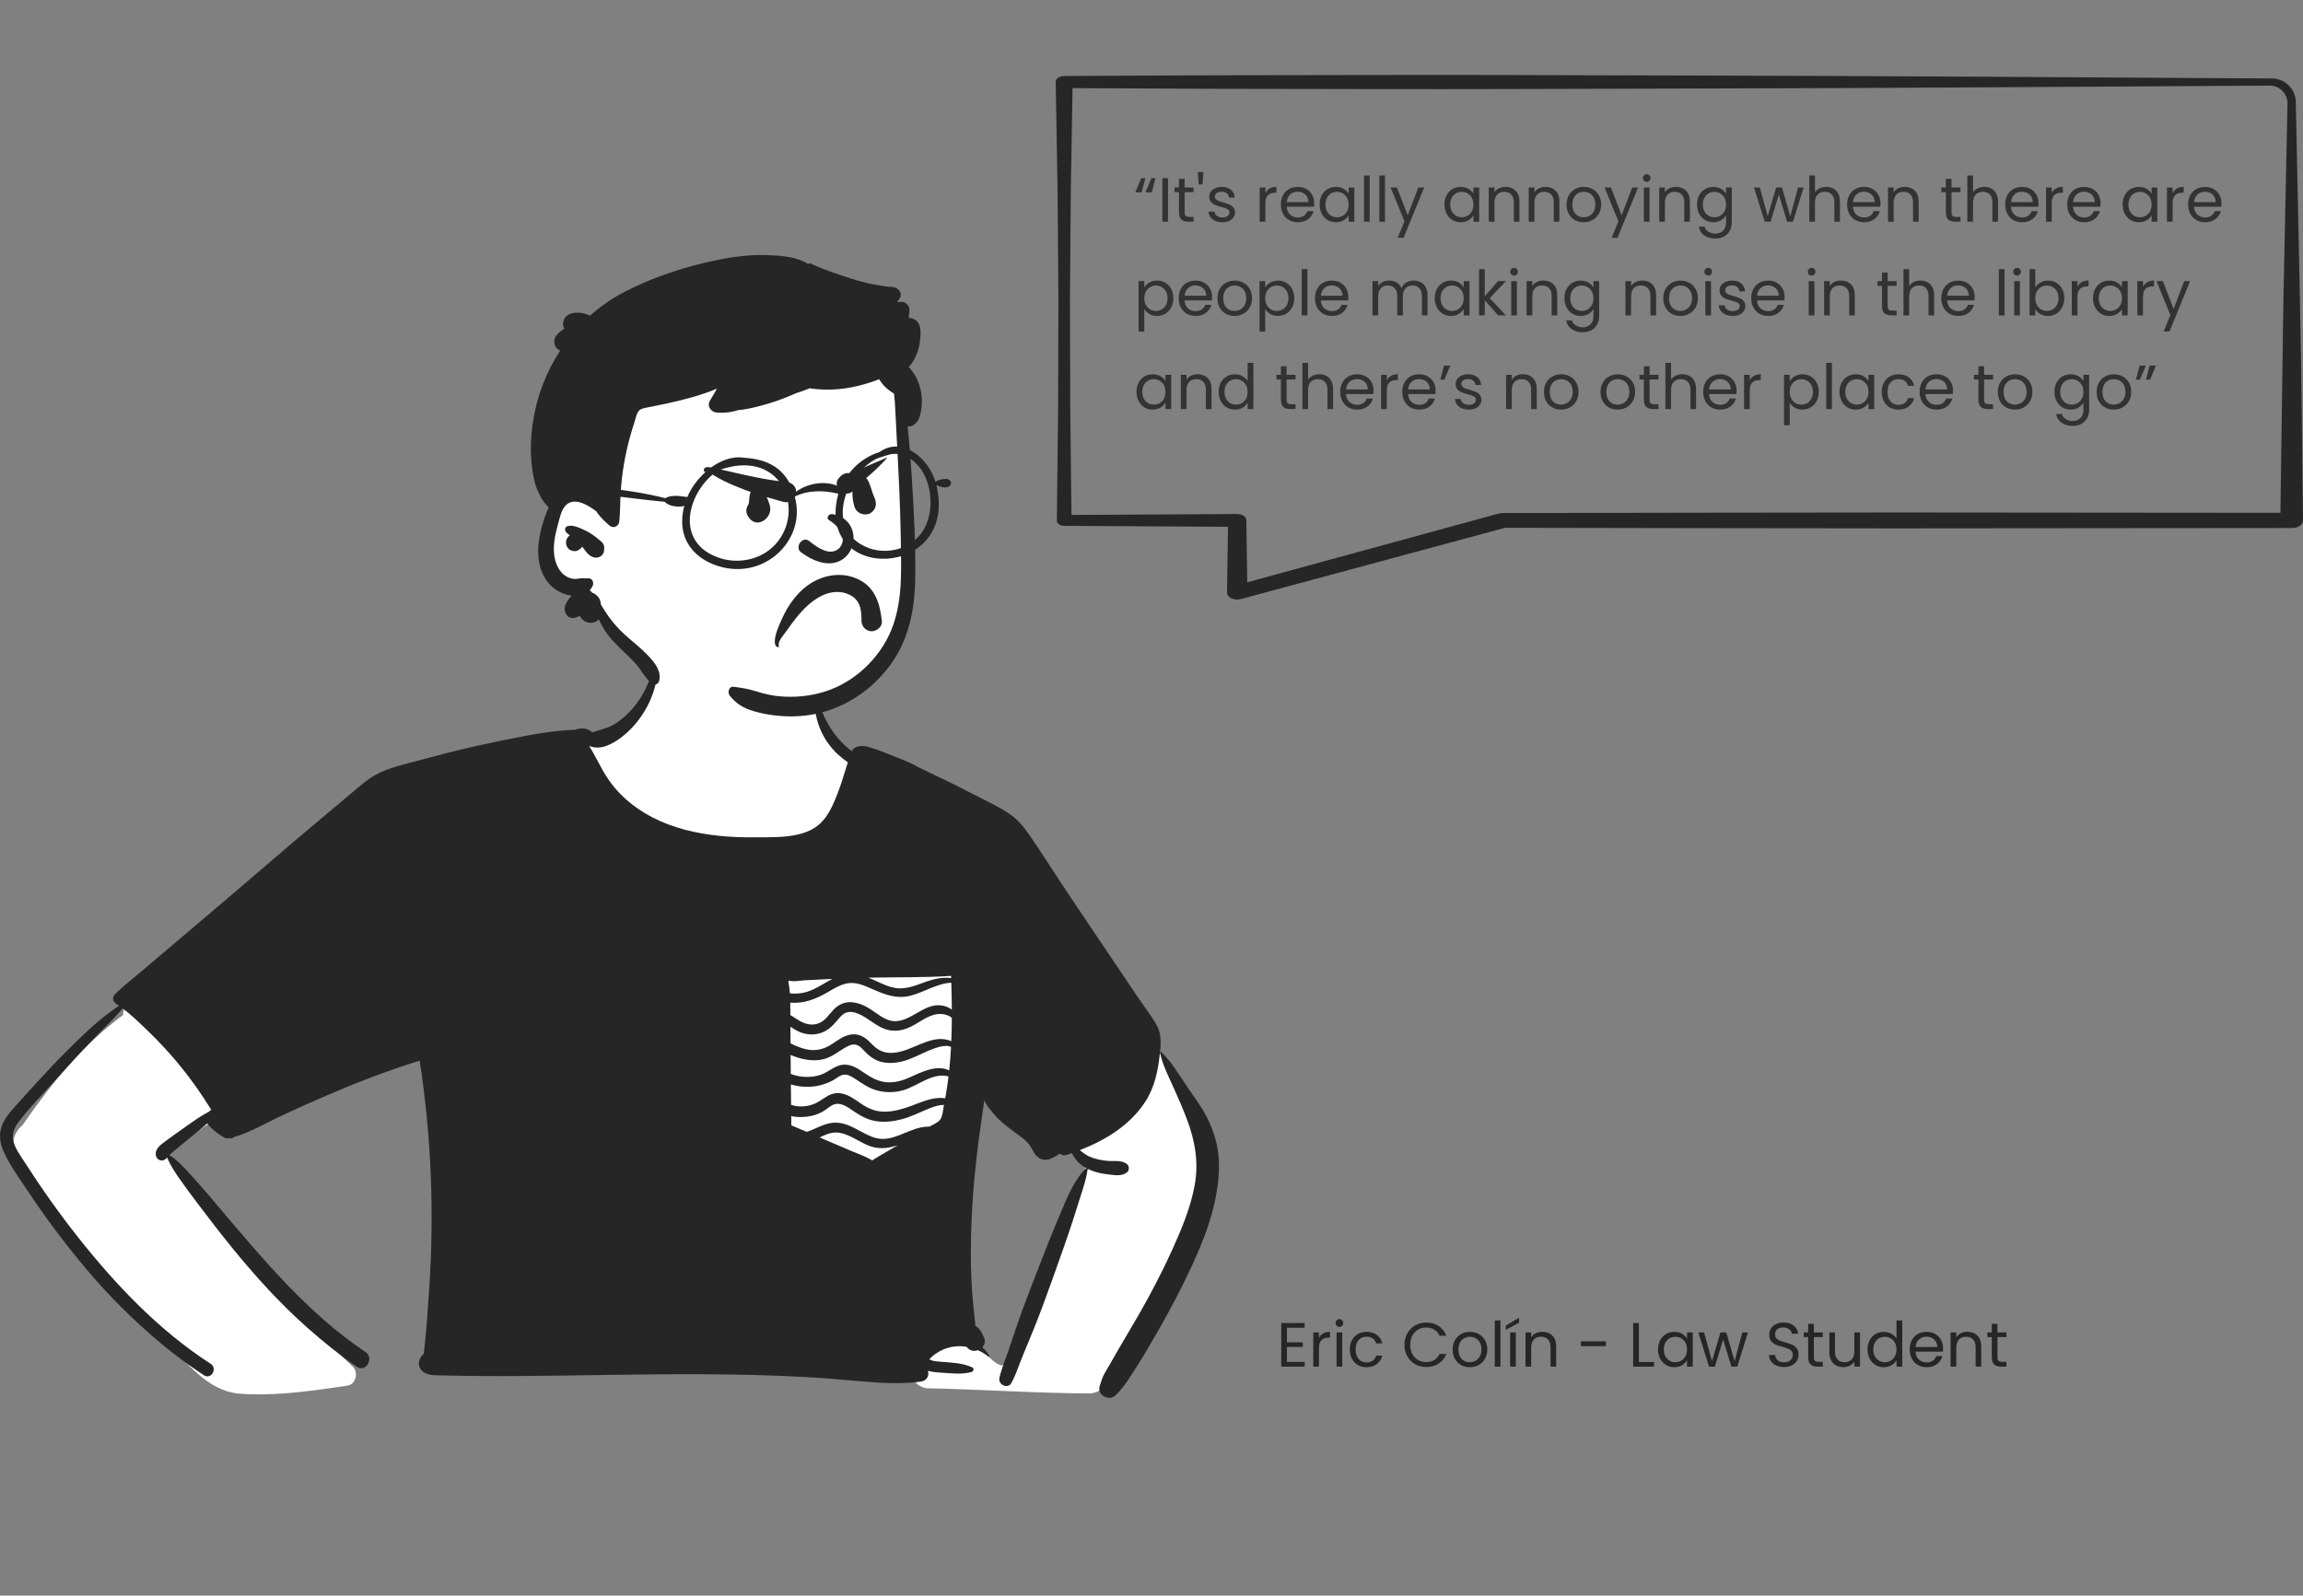 <svg width="2212" height="1533" viewBox="0 0 2212 1533" fill="none" xmlns="http://www.w3.org/2000/svg">
<rect x="0" y="0" width="2212" height="1533" fill="#808080" stroke="none"/>
<path fill-rule="evenodd" clip-rule="evenodd" d="M646.156 609.696C699.812 605.854 773.376 616.49 788.895 677.669C793.708 699.932 803.191 709.703 819.123 724.263C920.251 853.699 567.414 875.455 549.276 749.238C511.064 763.155 469.468 766.102 431.233 780.169C410.496 787.829 391.692 799.917 373.673 812.555C300.194 864.743 227.755 918.422 154.538 970.985C182.871 984.032 236.739 1033.85 214.789 1067.32C209.676 1073.84 202.086 1078.34 195.372 1083.1L191.831 1085.63C184.215 1091.09 171.393 1100.39 164.303 1105.45L162.995 1106.4C162.483 1106.77 161.904 1107.19 161.382 1107.56C212.512 1182.31 272.351 1251.29 338.727 1312.87C344.379 1318.12 342.064 1329.87 333.884 1331.24L324.139 1332.67C292.672 1337.25 260.608 1341.38 228.898 1338.89C198.015 1335.53 179.405 1308.19 158.293 1288.39C116.134 1245.3 76.889 1199.33 41.143 1150.77L40.399 1149.75C29.273 1134.54 14.507 1119.01 13.426 1099.38C11.455 1093.47 16.642 1085.02 21.626 1080.99L23.327 1078.54C50.059 1040.09 80.312 1003.02 118.216 975.175C118.075 971.026 119.993 966.665 123.791 963.916L282.199 849.28V849.28C323.071 821.153 361.06 788.097 405.362 765.383C450.662 743.573 501.783 742.715 548.206 724.513C549.19 711.393 576.773 708.044 575.902 710.07C605.005 692.504 619.987 671.603 624.608 652.394C629.228 633.185 623.486 615.667 646.156 609.696ZM1037.89 1021.27C1086.87 947.565 1133.56 1029.11 1153.95 1078.26C1178.04 1145.51 1128.15 1228.25 1095.92 1286.23C1084.04 1302.33 1068.43 1336.3 1047.5 1338.76C994.785 1338.54 941.992 1334.83 889.24 1333.73C855.178 1325.28 902.968 1274.09 935.98 1292.79C945.982 1296.53 950.979 1307.88 960.732 1311.53C964.285 1312.28 964.53 1310.7 965.976 1307.16L966.181 1306.67C968.758 1300.54 971.257 1294.39 973.795 1288.25C995.272 1235.36 1017.98 1182.93 1040.55 1130.53C1045.38 1119.16 1038.61 1109.78 1029.82 1103.01C1023.09 1097.47 994.143 1083.94 1021.41 1089.9C1010.91 1065.52 1023.53 1040.78 1037.89 1021.27ZM916.278 920.376C920.994 919.787 927.051 924.54 927.777 929.144C933.792 967.31 927.09 1005.04 919.055 1042.38L917.576 1049.21C914.612 1062.83 911.3 1076.71 903.909 1088.65C896.366 1100.83 884.955 1110.01 871.855 1115.59C829.83 1132.34 777.566 1115.77 746.651 1084.46C726.873 1057.37 744.26 1023.34 747.579 993.652C744.441 985.651 743.285 976.397 741.471 968.148L741.25 967.163L734.201 936.391C732.647 929.604 737.593 920.316 745.721 921.248C802.393 927.748 859.675 927.456 916.278 920.376Z" fill="white"/>
<rect x="730.997" y="922" width="199" height="200" fill="white"/>
<path fill-rule="evenodd" clip-rule="evenodd" d="M1114.2 1011.62C1114.03 1010.86 1114.94 1010.28 1115.53 1010.85C1125.5 1020.46 1132.54 1032.74 1140.27 1044.12C1147.63 1054.96 1155.64 1065.38 1161.13 1077.34C1166.23 1088.46 1169.52 1099.74 1170.5 1111.96C1171.48 1124.09 1170.21 1136.25 1168.07 1148.2C1163.86 1171.74 1154.86 1194.03 1144.98 1215.68C1135.37 1236.73 1124.52 1257.18 1113.06 1277.26L1108.95 1284.42C1103.94 1293.15 1098.87 1301.86 1093.45 1310.31C1086.7 1320.83 1080.54 1331.69 1071.64 1340.47C1065.32 1346.72 1053.41 1340.47 1056.29 1331.54C1057.54 1327.65 1058.52 1323.99 1060.46 1320.38C1061.93 1317.63 1063.59 1314.96 1065.15 1312.25C1068.27 1306.83 1071.36 1301.39 1074.48 1295.97C1081.03 1284.58 1087.93 1273.4 1094.42 1261.97C1105.68 1242.15 1116.31 1221.96 1125.71 1201.18L1126.81 1198.73C1135.46 1179.49 1143.66 1159.56 1147.46 1138.74C1151.46 1116.81 1147.88 1096.14 1140.09 1075.53C1136.06 1064.87 1131.53 1054.45 1126.82 1044.07L1125.91 1042.09C1121.36 1032.18 1116.54 1022.33 1114.2 1011.62ZM630.047 632.303C630.137 631.914 630.797 631.884 630.857 632.303C633.657 650.925 627.427 670.624 617.277 686.114C611.737 694.574 604.907 702.214 596.857 708.354L596.23 708.828C588.007 714.975 576.895 720.912 566.687 716.925C566.367 716.803 566.067 716.664 565.787 716.505C566.937 718.284 567.997 720.154 569.077 722.024C572.287 727.594 575.167 733.364 578.297 738.984C583.897 749.034 590.567 758.024 598.997 765.894C632.707 797.358 680.039 804.836 724.491 804.478L727.631 804.448C747.157 804.31 772.693 805.307 787.767 791.175C795.867 783.585 800.327 772.794 804.357 762.664C808.317 752.734 811.027 742.484 814.317 732.384C807.447 727.675 801.147 721.925 796.197 715.204C791.037 708.204 787.137 700.324 784.887 691.914L784.555 690.658C782.815 683.951 781.066 675.08 783.867 668.744C784.187 668.014 785.387 668.064 785.727 668.744C787.237 671.774 787.527 675.194 788.457 678.434C789.537 682.204 790.757 685.954 792.367 689.524C795.477 696.444 799.587 703.024 804.517 708.784C808.587 713.553 812.997 717.934 818.037 721.614C821.007 716.484 827.897 715.794 833.667 717.484C841.401 719.744 849.03 722.645 856.488 725.709L857.977 726.324C865.347 729.384 873.677 732.194 880.577 736.364C884.767 738.364 888.787 740.374 892.567 742.154C911.402 751.002 929.958 760.39 948.43 769.961L952.387 772.014C960.127 776.044 967.797 780.114 974.527 785.734C981.377 791.454 986.697 799.274 991.697 806.604C1003.13 823.364 1013.9 840.604 1025.2 857.454C1048.02 891.454 1070.84 925.454 1093.79 959.374C1099.34 967.585 1105.6 975.594 1110.58 984.154C1115.35 992.335 1115.22 1000.73 1114.29 1009.86L1114.11 1011.54C1112.33 1028.29 1109.26 1044.37 1099.87 1058.73C1085.08 1081.31 1061.78 1095.37 1037.13 1105.05C1040.14 1107.29 1042.97 1109.71 1046.56 1111.26C1052.08 1113.61 1057.97 1114.84 1063.94 1115.32C1070.31 1115.84 1077.49 1114.24 1082.65 1118.57C1084.72 1120.3 1084.78 1124.46 1082.65 1126.19C1077.69 1130.24 1071.27 1129.08 1065.23 1128.4L1064.87 1128.36C1059.26 1127.74 1053.73 1126.7 1048.46 1124.64C1047.16 1124.13 1045.87 1123.56 1044.62 1122.93C1044.66 1123.04 1044.68 1123.18 1044.66 1123.31C1043.76 1130.2 1041.81 1136.72 1039.74 1143.3L1038.44 1147.47C1035.78 1155.99 1033.1 1164.49 1030.34 1172.99C1025.08 1189.18 1019.36 1205.2 1013.62 1221.21L1008.67 1235.03C1003.58 1249.2 998.423 1263.35 992.727 1277.28C989.207 1285.88 985.667 1294.48 982.137 1303.07C978.687 1311.46 975.817 1320.52 971.537 1328.51C968.017 1335.09 958.417 1330.38 959.957 1323.62C961.977 1314.76 965.787 1305.95 968.697 1297.32C971.657 1288.56 974.557 1279.79 977.567 1271.05C982.802 1255.87 988.6 1240.89 994.427 1225.92L1000.2 1211.08C1005.87 1196.55 1011.6 1182.02 1017.73 1167.68L1018.4 1166.1C1024.76 1151.09 1031.33 1134.22 1042.9 1122.59C1043.05 1122.43 1043.26 1122.34 1043.47 1122.32C1040.63 1120.78 1037.97 1118.91 1035.63 1116.7L1035.51 1116.59C1034.59 1115.61 1030.77 1110.78 1029.54 1107.89C1027.94 1108.46 1026.34 1109.01 1024.74 1109.55C1021.95 1110.49 1019.64 1109.81 1018.01 1108.32L1014.9 1110.25C1011.58 1112.27 1008.01 1114.2 1004.35 1114.29C999.727 1114.41 996.097 1111.86 993.627 1108.1C991.407 1104.74 990.087 1101.11 987.277 1098.1C984.514 1095.15 981.316 1092.65 978.048 1090.26L974.196 1087.46C967.132 1082.31 960.284 1077.1 954.597 1070.28C951.737 1066.84 947.907 1062.76 946.167 1058.63C945.827 1057.84 945.617 1057.09 945.577 1056.35C945.197 1058.93 944.807 1061.52 944.417 1064.1C938.957 1100.41 934.547 1136.97 933.137 1173.69C932.447 1191.8 932.137 1209.93 932.947 1228.05C933.347 1237.1 934.007 1246.14 934.917 1255.16C935.367 1259.68 935.837 1264.19 936.387 1268.69L936.514 1269.74C936.673 1271.12 936.777 1272.45 936.657 1273.71C941.057 1275.88 943.587 1281.36 945.347 1285.64C946.687 1288.9 945.647 1292.07 943.487 1294.36C946.067 1296.71 948.367 1299.47 950.297 1302.63C950.687 1303.27 949.847 1303.77 949.347 1303.37C946.177 1300.85 942.767 1298.78 939.207 1297.19C937.337 1297.9 935.297 1298.09 933.417 1297.57C931.377 1297.01 929.617 1295.65 928.347 1293.93C918.237 1292.26 907.727 1294.29 898.627 1300.62C896.737 1301.94 895.027 1303.43 893.397 1305.05C893.117 1305.34 892.827 1305.69 892.537 1306.04L894.522 1306.81C895.345 1307.12 896.02 1307.36 896.277 1307.41C898.01 1307.77 899.77 1307.96 901.53 1308.11L904.167 1308.32C914.297 1309.16 924.397 1309.44 933.817 1313.68C935.797 1314.57 935.107 1317.62 933.237 1318.13C926.358 1320 919.532 1319.86 912.53 1319.36L911.027 1319.24C904.517 1318.74 897.527 1318.77 891.177 1316.97C892.697 1321.13 890.627 1326.56 884.277 1327.41C865.207 1329.95 846.017 1328.76 826.927 1327.07C807.647 1325.37 788.377 1323.76 769.047 1322.76C706.521 1319.47 643.898 1320.1 581.316 1320.99L545.95 1321.5C517.747 1321.9 489.538 1322.21 461.335 1321.99L448.134 1321.87C442.555 1321.82 436.973 1321.75 431.4 1321.58L428.057 1321.47C421.417 1321.23 412.627 1322.23 406.857 1318.3C402.097 1315.06 401.037 1309.12 403.907 1304.34C404.737 1302.95 405.877 1301.72 407.067 1300.52C409.507 1279.68 410.877 1258.72 412.277 1237.78C417.137 1164.51 414.297 1091.6 403.087 1019.06C373.007 1028.26 343.387 1039.78 314.527 1052.15C298.917 1058.84 283.387 1065.78 268.037 1073.06C254.027 1079.71 239.957 1088.02 224.987 1092.34C223.626 1093.55 221.723 1094.13 220.036 1093.59L219.817 1093.51H219.807C218.267 1093.87 216.557 1093.65 214.877 1092.64C214.537 1092.44 214.197 1092.23 213.857 1092.02L213.347 1091.69C208.077 1088.37 202.777 1084.28 199.047 1079.28C194.517 1083.48 189.647 1087.34 184.857 1091.23C179.657 1095.47 174.477 1099.73 169.337 1104.03C167.297 1105.74 165.047 1107.37 163.247 1109.34L162.986 1109.63C162.944 1109.68 162.904 1109.73 162.867 1109.77C170.657 1114.81 177.477 1122.46 183.587 1129.11C190.148 1136.25 196.482 1143.62 202.765 1151.01L208.846 1158.18C251.853 1208.96 295.299 1261.59 350.977 1298.91C359.777 1304.81 351.387 1319.18 342.647 1313.15C326.107 1301.76 310.457 1289.11 295.427 1275.8C269.087 1252.49 245.387 1226.34 223.197 1199.09C211.967 1185.3 201.067 1171.18 190.387 1156.95L186.762 1152.13C181.932 1145.7 177.127 1139.24 172.527 1132.64L171.565 1131.26C167.53 1125.44 163.239 1118.9 160.637 1112.19C159.637 1113.2 158.507 1114.05 156.857 1114.69C154.037 1115.79 150.577 1113.48 149.887 1110.73C148.207 1104.06 154.007 1100.09 158.727 1096.55C164.457 1092.27 170.297 1088.14 176.147 1084.03L178.237 1082.56C185.552 1077.37 192.906 1072.04 200.877 1067.94C201.117 1067.62 201.407 1067.32 201.737 1067.06C202.117 1066.76 202.487 1066.47 202.867 1066.18C193.347 1050.74 182.907 1035.9 171.257 1021.88C162.497 1011.34 153.197 1001.26 143.357 991.724L138.937 987.444C132.25 980.987 125.298 974.437 117.877 968.824L115.554 971.458C112.452 974.967 109.319 978.448 106.007 981.744C99.487 988.224 93.057 994.835 86.657 1001.44C76.028 1012.44 65.76 1023.78 55.524 1035.13L50.407 1040.8C39.747 1052.63 28.327 1064.24 18.637 1076.88L18.153 1077.52C13.923 1083.2 10.911 1089.48 12.877 1096.68C14.774 1103.63 19.284 1109.79 23.171 1115.79L23.557 1116.39C39.427 1141.11 56.427 1165.2 74.637 1188.26C111.107 1234.43 152.707 1278.18 202.347 1310.28C209.227 1314.73 202.797 1325.79 195.907 1321.29C166.917 1302.34 140.287 1279.59 115.787 1255.14C93.297 1232.71 72.917 1208.01 53.817 1182.66C44.507 1170.29 35.587 1157.66 27.037 1144.76C18.747 1132.22 9.157 1119.34 3.147 1105.51C-0.003 1098.24 -1.163 1090.37 1.417 1082.71C3.783 1075.67 8.462 1069.83 13.33 1064.33L13.787 1063.81C24.977 1051.24 36.367 1038.82 47.857 1026.52C59.387 1014.18 71.447 1002.28 83.757 990.734C93.427 981.644 103.507 973.633 114.287 966.214C113.317 965.524 112.347 964.864 111.357 964.224C108.347 962.264 107.587 958.074 110.227 955.414C117.437 948.133 125.747 941.803 133.567 935.175C140.917 928.944 148.267 922.704 155.617 916.464C170.577 903.784 185.537 891.094 200.497 878.404C227.367 855.614 254.087 832.664 280.867 809.774C292.034 800.233 303.305 790.809 314.546 781.359L334.52 764.55V764.55L344.288 756.349C349.294 752.157 354.405 748.011 360.097 744.814C373.489 737.292 389.59 734.037 404.345 730.051L405.327 729.784C421.877 725.255 438.517 720.994 455.247 717.194C471.997 713.394 488.817 709.934 505.707 706.803C520.887 703.984 536.427 701.564 551.907 701.204C555.747 699.744 560.567 699.234 564.347 700.794C565.907 701.444 567.537 702.394 568.987 703.594C576.557 700.934 584.027 699.664 591.097 695.164C598.157 690.675 604.407 684.774 609.667 678.274C620.537 664.814 626.227 648.914 630.047 632.303ZM804.057 1088.09C798.057 1087.68 792.657 1090.15 787.297 1092.79C790.317 1094.1 793.337 1095.4 796.357 1096.69L816.457 1105.27V1105.27C823.097 1108.1 830.127 1110.56 836.437 1114.05C836.887 1114.3 837.247 1114.6 837.517 1114.95C844.077 1110.76 851.017 1107.01 857.667 1103.01C859.187 1102.1 860.717 1101.19 862.247 1100.28C854.327 1102.93 846.207 1104.26 837.607 1101.77C826.137 1098.46 816.177 1088.94 804.057 1088.09ZM820.497 1067.97L819.419 1067.24C813.599 1063.25 806.655 1058.12 799.587 1061.7C796.257 1063.39 793.527 1066.12 790.247 1067.94C786.947 1069.78 783.317 1071.19 779.637 1072.04C773.527 1073.45 766.527 1073.66 759.957 1072.3L760.057 1081.18V1081.18C765.027 1083.23 769.967 1085.34 774.907 1087.45C778.114 1086.36 781.201 1085.04 784.447 1083.6L786.637 1082.61C792.887 1079.8 799.197 1077.93 806.107 1078.81C819.117 1080.48 828.947 1090.15 841.387 1093.37C856.637 1097.34 870.397 1085.95 884.807 1083.14C887.183 1082.68 889.632 1082.4 892.066 1082.36L892.877 1082.35L893.237 1082.14C896.337 1080.32 900.977 1078.59 903.137 1075.52C905.487 1072.2 905.687 1066.64 906.457 1062.74C906.537 1062.35 906.617 1061.95 906.687 1061.56C905.327 1061.56 903.947 1061.63 902.547 1061.89C898.147 1062.7 894.007 1064.26 889.907 1066.01C882.157 1069.29 874.577 1073.04 866.417 1075.23C858.427 1077.38 850.077 1078.4 841.847 1077.21C833.817 1076.05 827.147 1072.43 820.497 1067.97ZM821.749 1036.75L820.544 1035.98C817.366 1033.95 813.721 1031.85 809.827 1032.59C806.347 1033.26 803.357 1036.03 800.327 1037.74C793.677 1041.49 786.217 1043.54 778.607 1044.06C772.277 1044.49 765.707 1043.72 759.617 1041.84L759.827 1061.51V1061.51C762.057 1062.21 764.367 1062.72 766.797 1062.9C774.177 1063.45 781.377 1061.68 787.567 1057.61L790.698 1055.54C796.057 1052.01 801.085 1049.22 808.177 1050.51C815.197 1051.78 821.087 1056.28 826.827 1060.2L827.768 1060.84C834.36 1065.19 841.042 1068 849.127 1068.06C857.857 1068.13 866.487 1065.7 874.617 1062.71C882.687 1059.76 890.357 1056.2 898.987 1055.11C901.627 1054.78 904.847 1054.68 907.877 1055.2C908.277 1052.97 908.657 1050.76 909.017 1048.52C909.797 1043.73 910.467 1038.95 911.047 1034.16C895.737 1030.04 881.597 1043.37 867.377 1047.48C859.127 1049.86 850.147 1049.84 841.897 1047.53C834.263 1045.4 828.262 1040.98 821.749 1036.75ZM821.787 1003.64C818.517 1003.01 815.287 1004.52 812.507 1006.07C805.417 1010.01 799.297 1015.47 791.267 1017.54C780.937 1020.2 769.637 1017.91 759.377 1013.56C759.417 1019.63 759.467 1025.7 759.517 1031.77C761.447 1032.51 763.427 1033.09 765.447 1033.56C772.627 1035.2 780.237 1034.98 787.307 1032.91C794.517 1030.8 800.047 1025.1 807.277 1023.32C814.67 1021.5 821.639 1025.05 827.597 1029.09L829.39 1030.31C836.201 1034.93 842.806 1038.95 851.327 1039.73C860.337 1040.56 868.167 1037.74 876.217 1034.01L878.091 1033.14C888.283 1028.46 901.513 1023.13 911.687 1028.45C912.487 1020.89 913.067 1013.34 913.457 1005.76C912.057 1005.24 910.607 1004.86 908.937 1004.85C904.947 1004.84 900.757 1006.09 897.037 1007.4C888.907 1010.27 881.337 1014.55 873.287 1017.62C865.657 1020.54 857.207 1022.06 849.067 1020.76C841.527 1019.54 835.867 1015.6 830.657 1010.2L829.9 1009.41C827.615 1006.98 825.171 1004.3 821.787 1003.64ZM827.757 975.574C823.987 973.585 819.397 971.734 815.037 972.314C810.877 972.863 808.105 975.685 805.543 978.702L804.156 980.353C799.573 985.775 795.062 990.333 787.997 992.564C780.677 994.864 772.917 993.964 766.107 990.594C763.687 989.394 761.437 987.904 759.177 986.434L759.297 1002.38V1002.38C763.817 1004.63 768.417 1006.66 773.467 1007.89C782.787 1010.16 790.707 1008.48 798.677 1003.34L799.514 1002.8C805.517 998.858 811.672 994.164 819.087 993.724C826.323 993.291 831.754 997.303 836.519 1002.21L837.077 1002.79C843.087 1009.13 849.157 1012.22 858.097 1011.49C866.764 1010.79 874.876 1006.96 882.816 1003.66L883.537 1003.36C890.797 1000.38 899.167 997.314 907.137 998.454C909.047 998.724 911.517 999.314 913.717 1000.34C914.037 992.883 914.187 985.414 914.217 977.934C909.687 974.005 902.637 973.354 896.967 974.964C888.087 977.484 880.817 983.984 872.337 987.514C864.817 990.644 856.977 991.344 849.307 988.383C841.387 985.324 835.177 979.494 827.757 975.574ZM913.717 944.154C900.447 944.614 887.467 953.244 874.797 956.534C860.644 960.207 849.092 955.2 836.484 949.642L834.857 948.925C828.387 946.085 821.437 943.534 814.267 944.694C807.277 945.835 801.097 949.704 795.087 953.204L793.935 953.868C782.987 960.1 771.839 964.367 759.057 963.303C759.127 967.314 759.097 971.314 759.107 975.234C761.207 976.434 763.227 977.794 765.147 979.034L765.836 979.471C771.93 983.281 778.211 985.786 785.477 983.434C792.497 981.154 795.797 975.044 800.617 970.014C805.047 965.394 810.827 962.585 817.307 962.854C824.277 963.133 830.867 966.204 836.627 969.954C842.387 973.704 847.957 978.553 854.697 980.434C869.817 984.633 882.767 968.644 897.067 966.154C903.067 965.104 909.687 966.434 914.217 970.053C914.167 961.434 913.977 952.794 913.717 944.154ZM799.497 940.534C797.627 940.604 795.757 940.684 793.887 940.764C786.967 941.064 780.047 941.404 773.127 941.794C768.337 942.053 762.447 943.524 757.747 942.064C757.627 942.544 757.467 943.005 757.257 943.454C757.967 946.994 758.407 950.654 758.677 954.354C763.017 954.824 767.427 954.664 771.707 953.774C781.977 951.644 790.317 945.164 799.497 940.534ZM913.517 937.564C888.248 939.305 862.784 938.706 837.474 939.253L834.437 939.324C834.317 939.324 834.197 939.335 834.077 939.335C836.98 940.46 839.86 941.748 842.73 943.06L845.597 944.374C852.377 947.494 859.277 950.044 866.867 949.494C874.997 948.904 882.657 945.585 890.257 942.904C897.507 940.344 905.857 938.624 913.587 939.744C913.567 939.014 913.547 938.294 913.517 937.564Z" fill="#262626"/>
<path fill-rule="evenodd" clip-rule="evenodd" d="M866.673 484.003C864.525 465.088 867.305 425.552 867.492 423.15C868.669 407.965 861.569 348.002 848.148 353.527C825.633 335.666 795.646 331.722 767.605 329.838C709.361 325.924 647.399 334.909 602.424 374.189C580.182 394.588 558.529 424.257 560.269 455.149C540.061 484.431 511.572 524.598 536.751 558.831C545.309 569.768 558.912 573.841 569.663 582.124C591.289 599.604 604.857 624.69 626.688 642.066C684.526 694.149 782.736 705.029 839.561 645.789C883.504 602.885 876.398 538.699 868.669 484.003C863.473 447.23 870.864 520.904 866.673 484.003Z" fill="white"/>
<path fill-rule="evenodd" clip-rule="evenodd" d="M689.798 249.625C705.376 246.475 721.371 244.515 737.278 245.105L738.505 245.153C750.473 245.632 765.631 246.693 776.072 253.667C776.673 253.063 777.639 252.753 778.515 253.172C790.923 259.107 804.57 263.398 817.634 267.662C830.639 271.905 844.13 274.706 857.76 275.835C862.889 276.26 867.277 281.809 864.03 286.786C863.258 287.972 862.505 289.17 861.756 290.371C863.009 290.24 864.263 290.105 865.516 289.978C869.64 289.562 873.761 293.973 873.516 297.997C873.363 300.528 873.091 303.029 872.688 305.5C874.258 305.467 875.82 305.703 877.329 306.342C884.969 309.575 884.437 318.694 883.865 325.632C883.073 335.26 879.479 345.458 872.808 352.664C877.789 357.849 881.316 364.041 883.419 371.395C884.945 376.765 885.794 382.485 885.375 388.075L885.241 389.749C884.723 395.815 883.693 402.531 879.338 406.895C877.102 409.145 874.348 409.965 871.723 409.705C873.31 423.685 874.328 437.745 875.286 451.755L875.736 458.451C877.872 490.831 879.478 523.422 879.058 555.855C878.668 586.165 872.692 615.585 854.141 640.195C837.246 662.605 812.988 679.125 785.546 685.405C770.757 688.795 755.659 689.035 740.691 686.875C733.435 685.825 726.132 684.215 719.245 681.675C711.622 678.855 706.144 674.705 701.015 668.485C698.589 665.535 699.756 659.255 704.587 659.845C711.893 660.733 718.563 661.803 725.567 663.968L726.57 664.285C733.546 666.525 740.771 668.195 748.064 668.905C763.004 670.355 778.171 668.895 792.481 664.355C815.782 656.955 835.85 640.465 848.712 619.745C863.98 595.185 865.707 567.305 865.486 539.065C865.25 508.077 864.244 477.07 862.602 446.114L862.323 440.955C861.455 425.025 860.616 409.085 859.879 393.145C859.649 388.145 859.3 383.105 858.67 378.115C852.914 374.735 847.755 370.075 844.392 364.325C837.636 367.125 830.531 369.145 823.994 370.755C808.852 374.487 793.131 375.393 777.719 373.056C773.561 374.777 769.321 376.29 765.016 377.592C763.853 378.109 762.689 378.617 761.527 379.115C751.148 383.565 740.62 387.335 729.664 390.095L726.973 390.768C721.207 392.192 714.944 393.595 708.808 394.035C707.8 394.425 706.713 394.755 705.524 395.045C699.937 396.405 694.138 396.835 688.411 396.355C682.832 395.885 678.801 390.235 681.874 384.945C684.119 381.085 686.386 377.235 688.671 373.395C680.718 376.715 672.505 379.475 664.223 381.815C655.86 384.175 647.378 386.165 638.885 387.995C634.345 388.965 629.785 389.825 625.255 390.795C622.012 391.485 617.032 391.845 614.387 393.985C611.464 396.335 610.636 401.815 609.527 405.195C608.07 409.585 606.703 413.995 605.456 418.455C602.972 427.355 600.936 436.385 599.36 445.505C597.783 454.635 596.724 463.855 596.135 473.105C595.548 482.345 595.806 491.645 594.859 500.845C594.349 505.725 589.121 508.235 585.259 504.825C584.806 504.425 584.35 504.021 583.898 503.612L583.224 502.995C579.92 499.995 576.716 496.815 574.073 493.235C573.594 492.575 573.135 491.885 572.706 491.185C572.636 491.185 572.576 491.165 572.506 491.115L571.773 490.562C563.703 484.543 550.22 476.694 542.35 486.695C539.842 489.881 538.559 493.938 537.493 497.851L535.623 504.856C534.414 509.428 533.276 514.026 532.61 518.705C531.103 529.185 531.861 541.265 539.057 549.665C541.931 553.025 545.893 555.425 550.312 556.055C552.778 556.395 555.213 555.975 557.658 555.665C560.143 555.355 562.536 555.855 565.022 555.615C568.974 555.225 570.7 559.965 569.223 562.945C568.425 564.545 567.486 565.925 566.419 567.095C567.276 567.835 568.096 568.635 568.884 569.475C571.219 570.225 573.314 571.835 574.881 573.965C576.149 575.685 576.806 577.555 576.917 579.525C577.056 580.015 577.176 580.515 577.286 581.025L579.427 584.507C579.898 585.271 580.367 586.025 580.838 586.765C586.286 595.365 592.334 602.645 599.849 609.505C607.083 616.105 614.936 622.015 621.732 629.095L622.533 629.936C628.869 636.627 635.548 644.726 633.068 654.455C632.43 656.955 628.946 658.755 626.672 657.065C619.357 651.625 615.674 643.005 609.468 636.405C603.081 629.605 596.006 623.495 589.6 616.715C583.542 610.315 578.762 603.065 575.161 595.085C573.723 596.675 571.628 597.805 568.724 598.245C563.735 598.995 559.084 596.065 556.909 591.735C555.511 592.355 554.085 592.915 552.647 593.355C545.083 595.675 540.324 587.245 543.178 581.015C544.704 577.675 546.61 574.775 548.976 572.335C541.581 571.315 534.057 567.485 529.197 562.705C517.004 550.695 515.327 532.645 518.071 516.595C519.528 508.085 522.042 499.475 525.306 491.485C525.874 490.095 526.484 488.695 527.151 487.315C526.782 487.305 526.403 487.145 526.163 486.835C523.958 483.815 521.275 481.345 519.637 477.965C518.13 474.865 516.455 471.725 515.266 468.495C512.823 461.885 511.625 454.425 510.827 447.435C509.18 433.125 509.818 418.905 512.004 404.685C515.725 380.465 524.714 357.287 537.957 336.949C537.236 336.569 536.545 336.111 535.901 335.569L535.583 335.291L535.067 334.823C531.288 331.396 531.614 324.973 535.067 321.502L536.157 320.407C537.538 319.032 538.729 317.943 540.959 316.446C541.288 316.225 541.625 316.017 541.965 315.823C540.797 313.661 540.392 311.133 541.206 308.344C544.04 298.628 557.99 298.972 566.832 303.209C576.615 294.46 587.462 286.865 599.219 280.715C627.221 266.075 658.883 255.865 689.798 249.625ZM545.055 505.525C550.284 503.815 557.229 507.405 561.929 509.565C567.886 512.305 572.956 516.355 577.865 520.635C580.31 522.775 580.748 526.275 580.141 529.265C580.08 529.565 580.021 529.875 579.95 530.185C579.301 533.375 575.749 535.885 572.605 535.795C566.029 535.615 562.897 529.925 559.174 525.105C558.736 525.885 558.187 526.605 557.507 527.145L557.049 527.505C555.504 528.684 553.801 529.626 551.76 529.535C550.313 529.465 548.927 529.095 547.648 528.425C544.455 526.735 543.049 522.595 543.916 519.225C544.455 517.105 545.692 515.445 547.309 514.295L546.706 513.882C545.417 512.983 544.241 512.035 543.325 510.636L543.118 510.305H543.198C542.2 508.585 542.849 506.245 545.055 505.525Z" fill="#262626"/>
<path fill-rule="evenodd" clip-rule="evenodd" d="M816.648 571.743C808.262 567.289 798.421 568.043 790 572.021C779.706 576.884 771.748 584.869 764.697 593.65C761.991 597.021 759.458 600.536 756.928 604.048C755.887 605.494 754.846 606.938 753.794 608.372C753.589 608.641 753.364 608.93 753.125 609.236C751.44 611.402 749.14 614.397 748.259 617.115C747.906 618.206 747.774 619.259 747.933 620.219C748.01 620.683 748.152 621.128 748.37 621.549C747.026 621.896 746.129 621.565 745.509 620.898C744.527 619.841 744.182 618.254 744.168 616.432C744.118 609.906 748.421 600.392 750.178 596.472C750.359 596.068 750.514 595.722 750.637 595.442C756.991 580.903 767.157 566.739 781.288 558.902C794.98 551.31 811.186 549.875 825.351 557.053C841 564.983 845.27 580.687 847.043 596.826C847.315 599.298 846.196 601.579 844.476 603.299C842.534 605.241 839.806 606.498 837.256 606.498C834.609 606.498 832.184 605.377 830.412 603.604C828.624 601.817 827.495 599.364 827.475 596.706L827.458 595.158C827.376 589.769 826.998 584.709 825.042 580.418C823.47 576.969 820.895 573.999 816.648 571.743ZM795.814 499.367C803.366 503.957 814.872 514.66 806.748 526.04C797.186 536.073 783.419 524.569 776.634 519.366C770.343 515.334 763.275 525.704 769.112 530.413C818.136 566.708 838.031 500.567 799.634 493.97C795.406 493.243 793.836 497.947 795.814 499.367ZM732.25 500.874C730.216 501.87 727.96 502.274 725.748 501.812C723.767 501.399 721.831 500.289 720.117 498.333C717.763 495.644 716.054 491.826 717.196 488.183L717.523 487.246C717.909 486.156 718.43 485.134 719.064 484.208C719.471 482.223 719.553 480.924 719.63 479.689C719.65 479.374 719.669 479.063 719.691 478.753C719.813 477.024 720.066 475.215 720.647 473.551C720.756 473.237 720.877 472.927 721.009 472.62C720.684 472.507 720.359 472.393 720.035 472.278C717.792 471.488 715.556 470.684 713.332 469.844C707.007 467.453 700.753 464.757 694.699 461.741C691.708 460.251 688.793 458.574 685.914 456.877C684.539 455.963 681.524 453.834 680.171 452.688L679.145 451.818L678.608 453.052C678.031 453.633 677.565 453.679 677.173 453.548C676.752 453.408 676.44 453.076 676.244 452.677C676.008 452.197 675.935 451.613 676.059 451.049C676.171 450.541 676.448 450.051 676.917 449.665C678.7 448.194 681.216 448.833 683.306 449.242C683.605 449.301 683.897 449.358 684.181 449.41C687.431 450.004 690.674 450.711 693.904 451.442L697.792 452.327C699.275 452.666 700.759 453.006 702.241 453.345C719.088 457.206 735.906 461.058 753.122 462.75L754.936 462.92C758.005 463.194 760.736 464.497 762.535 466.573C764.192 468.484 765.039 471.048 764.636 474.021C764.243 476.931 762.606 479.354 760.353 480.854C758.112 482.347 755.26 482.927 752.414 482.162C747.07 480.729 741.738 479.221 736.431 477.622L737.673 480.571C738.74 483.14 739.725 485.802 739.841 488.52C739.95 491.073 739.201 493.545 737.904 495.659C736.524 497.91 734.523 499.761 732.25 500.874ZM852.352 439.429C851.034 441.228 849.519 442.765 848.01 444.305C844.75 447.63 841.491 450.956 838 454.049C836.735 455.171 835.455 456.277 834.176 457.383C833.701 457.793 833.226 458.203 832.752 458.615L832.005 459.262L832.644 460.017C832.815 460.219 832.977 460.428 833.112 460.65C835.03 463.789 836.095 467.197 837.173 470.614C837.912 472.956 838.654 475.303 839.651 477.583L839.972 478.297C841.269 481.087 841.618 484 840.929 486.628C840.28 489.104 838.705 491.314 836.179 492.923C835.544 493.328 834.46 493.798 833.726 493.961C830.831 494.603 827.9 494.155 825.504 492.795C823.214 491.495 821.418 489.358 820.622 486.555C819.446 482.414 818.691 478.207 818.731 474.107C818.737 473.413 818.767 472.715 818.818 472.017C818.36 472.481 817.835 472.89 817.239 473.227C815.384 474.275 813.287 474.378 811.316 473.843C809.085 473.237 807.008 471.82 805.569 469.968C804.302 468.337 803.527 466.361 803.627 464.296C803.714 462.493 804.475 460.637 806.102 458.888L807.637 457.324C808.779 456.166 810.351 455.274 812.027 454.824C813.564 454.41 815.194 454.366 816.656 454.865C818.628 454.325 819.906 453.689 821.093 453.098C821.939 452.677 822.736 452.279 823.447 451.969C826.91 450.463 830.359 448.928 833.798 447.366C836.779 446.009 839.807 444.758 842.836 443.506C846.026 442.187 849.216 440.867 852.352 439.429Z" fill="#262626"/>
<path fill-rule="evenodd" clip-rule="evenodd" d="M881.311 516.458C869.17 529.003 848.902 532.603 832.749 525.875C791.273 508.546 811.574 454.496 843.561 439.981C847.557 438.985 852.894 436.622 857.761 436.086C858.201 435.87 859.159 436.495 860.32 435.904C895.591 439.842 903.623 494.594 881.311 516.458M747.533 519.669C733.916 537.73 708.6 543.302 687.916 534.906C647.054 518.814 661.547 470.885 689.504 452.095C748.561 429.904 772.948 486.368 747.533 519.669M658.953 479.651C658.915 479.633 658.877 479.624 658.838 479.606C659.054 479.511 659.27 479.416 659.485 479.319C659.415 479.502 659.339 479.683 659.271 479.866C659.165 479.793 659.072 479.708 658.953 479.651M909.423 460.128C906.089 460.135 901.273 460.683 898.513 462.996C891.707 440.043 866.585 418.8 844.737 434.29C827.532 439.823 814.765 452.094 807.509 468.408C794.426 460.626 773.854 463.949 762.509 474.24C755.079 449.689 736.793 441.092 715.028 439.823C691.272 435.932 667.594 459.003 660.206 477.511C654.063 476.812 644.884 474.857 639.105 478.648C601.598 468.812 536.023 463.389 528.398 468.854C522.964 470.939 519.982 483.765 527.572 484.457C534.186 483.518 526.8 475.059 533.467 474.136C568.99 471.934 603.475 479.088 638.622 482.09C641.76 486.311 651.899 487.723 657.308 486.027C648.789 517.423 667.179 538.783 694.734 545.181C737.401 554.982 774.522 516.814 763.365 477.114C776.29 470.684 791.157 470.96 805.237 474.347C781.709 560.937 921.166 557.052 899.385 465.963C913.88 473.173 917.028 461.583 909.423 460.128" fill="#262626"/>
<path d="M1096.56 184.8H1090.44L1096.2 171.18H1100.1L1096.56 184.8ZM1106.28 184.8H1100.16L1105.92 171.18H1109.82L1106.28 184.8ZM1121.87 171.18V213H1116.41V171.18H1121.87ZM1137.84 184.62V204C1137.84 205.6 1138.18 206.74 1138.86 207.42C1139.54 208.06 1140.72 208.38 1142.4 208.38H1146.42V213H1141.5C1138.46 213 1136.18 212.3 1134.66 210.9C1133.14 209.5 1132.38 207.2 1132.38 204V184.62H1128.12V180.12H1132.38V171.84H1137.84V180.12H1146.42V184.62H1137.84ZM1155.79 165.24L1155.07 177.18H1151.29L1150.51 165.24H1155.79ZM1174.22 213.54C1171.7 213.54 1169.44 213.12 1167.44 212.28C1165.44 211.4 1163.86 210.2 1162.7 208.68C1161.54 207.12 1160.9 205.34 1160.78 203.34H1166.42C1166.58 204.98 1167.34 206.32 1168.7 207.36C1170.1 208.4 1171.92 208.92 1174.16 208.92C1176.24 208.92 1177.88 208.46 1179.08 207.54C1180.28 206.62 1180.88 205.46 1180.88 204.06C1180.88 202.62 1180.24 201.56 1178.96 200.88C1177.68 200.16 1175.7 199.46 1173.02 198.78C1170.58 198.14 1168.58 197.5 1167.02 196.86C1165.5 196.18 1164.18 195.2 1163.06 193.92C1161.98 192.6 1161.44 190.88 1161.44 188.76C1161.44 187.08 1161.94 185.54 1162.94 184.14C1163.94 182.74 1165.36 181.64 1167.2 180.84C1169.04 180 1171.14 179.58 1173.5 179.58C1177.14 179.58 1180.08 180.5 1182.32 182.34C1184.56 184.18 1185.76 186.7 1185.92 189.9H1180.46C1180.34 188.18 1179.64 186.8 1178.36 185.76C1177.12 184.72 1175.44 184.2 1173.32 184.2C1171.36 184.2 1169.8 184.62 1168.64 185.46C1167.48 186.3 1166.9 187.4 1166.9 188.76C1166.9 189.84 1167.24 190.74 1167.92 191.46C1168.64 192.14 1169.52 192.7 1170.56 193.14C1171.64 193.54 1173.12 194 1175 194.52C1177.36 195.16 1179.28 195.8 1180.76 196.44C1182.24 197.04 1183.5 197.96 1184.54 199.2C1185.62 200.44 1186.18 202.06 1186.22 204.06C1186.22 205.86 1185.72 207.48 1184.72 208.92C1183.72 210.36 1182.3 211.5 1180.46 212.34C1178.66 213.14 1176.58 213.54 1174.22 213.54ZM1215.39 185.46C1216.35 183.58 1217.71 182.12 1219.47 181.08C1221.27 180.04 1223.45 179.52 1226.01 179.52V185.16H1224.57C1218.45 185.16 1215.39 188.48 1215.39 195.12V213H1209.93V180.12H1215.39V185.46ZM1262.31 195.3C1262.31 196.34 1262.25 197.44 1262.13 198.6H1235.85C1236.05 201.84 1237.15 204.38 1239.15 206.22C1241.19 208.02 1243.65 208.92 1246.53 208.92C1248.89 208.92 1250.85 208.38 1252.41 207.3C1254.01 206.18 1255.13 204.7 1255.77 202.86H1261.65C1260.77 206.02 1259.01 208.6 1256.37 210.6C1253.73 212.56 1250.45 213.54 1246.53 213.54C1243.41 213.54 1240.61 212.84 1238.13 211.44C1235.69 210.04 1233.77 208.06 1232.37 205.5C1230.97 202.9 1230.27 199.9 1230.27 196.5C1230.27 193.1 1230.95 190.12 1232.31 187.56C1233.67 185 1235.57 183.04 1238.01 181.68C1240.49 180.28 1243.33 179.58 1246.53 179.58C1249.65 179.58 1252.41 180.26 1254.81 181.62C1257.21 182.98 1259.05 184.86 1260.33 187.26C1261.65 189.62 1262.31 192.3 1262.31 195.3ZM1256.67 194.16C1256.67 192.08 1256.21 190.3 1255.29 188.82C1254.37 187.3 1253.11 186.16 1251.51 185.4C1249.95 184.6 1248.21 184.2 1246.29 184.2C1243.53 184.2 1241.17 185.08 1239.21 186.84C1237.29 188.6 1236.19 191.04 1235.91 194.16H1256.67ZM1267.48 196.44C1267.48 193.08 1268.16 190.14 1269.52 187.62C1270.88 185.06 1272.74 183.08 1275.1 181.68C1277.5 180.28 1280.16 179.58 1283.08 179.58C1285.96 179.58 1288.46 180.2 1290.58 181.44C1292.7 182.68 1294.28 184.24 1295.32 186.12V180.12H1300.84V213H1295.32V206.88C1294.24 208.8 1292.62 210.4 1290.46 211.68C1288.34 212.92 1285.86 213.54 1283.02 213.54C1280.1 213.54 1277.46 212.82 1275.1 211.38C1272.74 209.94 1270.88 207.92 1269.52 205.32C1268.16 202.72 1267.48 199.76 1267.48 196.44ZM1295.32 196.5C1295.32 194.02 1294.82 191.86 1293.82 190.02C1292.82 188.18 1291.46 186.78 1289.74 185.82C1288.06 184.82 1286.2 184.32 1284.16 184.32C1282.12 184.32 1280.26 184.8 1278.58 185.76C1276.9 186.72 1275.56 188.12 1274.56 189.96C1273.56 191.8 1273.06 193.96 1273.06 196.44C1273.06 198.96 1273.56 201.16 1274.56 203.04C1275.56 204.88 1276.9 206.3 1278.58 207.3C1280.26 208.26 1282.12 208.74 1284.16 208.74C1286.2 208.74 1288.06 208.26 1289.74 207.3C1291.46 206.3 1292.82 204.88 1293.82 203.04C1294.82 201.16 1295.32 198.98 1295.32 196.5ZM1315.53 168.6V213H1310.07V168.6H1315.53ZM1330.29 168.6V213H1324.83V168.6H1330.29ZM1367.92 180.12L1348.12 228.48H1342.48L1348.96 212.64L1335.7 180.12H1341.76L1352.08 206.76L1362.28 180.12H1367.92ZM1387.36 196.44C1387.36 193.08 1388.04 190.14 1389.4 187.62C1390.76 185.06 1392.62 183.08 1394.98 181.68C1397.38 180.28 1400.04 179.58 1402.96 179.58C1405.84 179.58 1408.34 180.2 1410.46 181.44C1412.58 182.68 1414.16 184.24 1415.2 186.12V180.12H1420.72V213H1415.2V206.88C1414.12 208.8 1412.5 210.4 1410.34 211.68C1408.22 212.92 1405.74 213.54 1402.9 213.54C1399.98 213.54 1397.34 212.82 1394.98 211.38C1392.62 209.94 1390.76 207.92 1389.4 205.32C1388.04 202.72 1387.36 199.76 1387.36 196.44ZM1415.2 196.5C1415.2 194.02 1414.7 191.86 1413.7 190.02C1412.7 188.18 1411.34 186.78 1409.62 185.82C1407.94 184.82 1406.08 184.32 1404.04 184.32C1402 184.32 1400.14 184.8 1398.46 185.76C1396.78 186.72 1395.44 188.12 1394.44 189.96C1393.44 191.8 1392.94 193.96 1392.94 196.44C1392.94 198.96 1393.44 201.16 1394.44 203.04C1395.44 204.88 1396.78 206.3 1398.46 207.3C1400.14 208.26 1402 208.74 1404.04 208.74C1406.08 208.74 1407.94 208.26 1409.62 207.3C1411.34 206.3 1412.7 204.88 1413.7 203.04C1414.7 201.16 1415.2 198.98 1415.2 196.5ZM1445.97 179.52C1449.97 179.52 1453.21 180.74 1455.69 183.18C1458.17 185.58 1459.41 189.06 1459.41 193.62V213H1454.01V194.4C1454.01 191.12 1453.19 188.62 1451.55 186.9C1449.91 185.14 1447.67 184.26 1444.83 184.26C1441.95 184.26 1439.65 185.16 1437.93 186.96C1436.25 188.76 1435.41 191.38 1435.41 194.82V213H1429.95V180.12H1435.41V184.8C1436.49 183.12 1437.95 181.82 1439.79 180.9C1441.67 179.98 1443.73 179.52 1445.97 179.52ZM1484.35 179.52C1488.35 179.52 1491.59 180.74 1494.07 183.18C1496.55 185.58 1497.79 189.06 1497.79 193.62V213H1492.39V194.4C1492.39 191.12 1491.57 188.62 1489.93 186.9C1488.29 185.14 1486.05 184.26 1483.21 184.26C1480.33 184.26 1478.03 185.16 1476.31 186.96C1474.63 188.76 1473.79 191.38 1473.79 194.82V213H1468.33V180.12H1473.79V184.8C1474.87 183.12 1476.33 181.82 1478.17 180.9C1480.05 179.98 1482.11 179.52 1484.35 179.52ZM1521.05 213.54C1517.97 213.54 1515.17 212.84 1512.65 211.44C1510.17 210.04 1508.21 208.06 1506.77 205.5C1505.37 202.9 1504.67 199.9 1504.67 196.5C1504.67 193.14 1505.39 190.18 1506.83 187.62C1508.31 185.02 1510.31 183.04 1512.83 181.68C1515.35 180.28 1518.17 179.58 1521.29 179.58C1524.41 179.58 1527.23 180.28 1529.75 181.68C1532.27 183.04 1534.25 185 1535.69 187.56C1537.17 190.12 1537.91 193.1 1537.91 196.5C1537.91 199.9 1537.15 202.9 1535.63 205.5C1534.15 208.06 1532.13 210.04 1529.57 211.44C1527.01 212.84 1524.17 213.54 1521.05 213.54ZM1521.05 208.74C1523.01 208.74 1524.85 208.28 1526.57 207.36C1528.29 206.44 1529.67 205.06 1530.71 203.22C1531.79 201.38 1532.33 199.14 1532.33 196.5C1532.33 193.86 1531.81 191.62 1530.77 189.78C1529.73 187.94 1528.37 186.58 1526.69 185.7C1525.01 184.78 1523.19 184.32 1521.23 184.32C1519.23 184.32 1517.39 184.78 1515.71 185.7C1514.07 186.58 1512.75 187.94 1511.75 189.78C1510.75 191.62 1510.25 193.86 1510.25 196.5C1510.25 199.18 1510.73 201.44 1511.69 203.28C1512.69 205.12 1514.01 206.5 1515.65 207.42C1517.29 208.3 1519.09 208.74 1521.05 208.74ZM1573.4 180.12L1553.6 228.48H1547.96L1554.44 212.64L1541.18 180.12H1547.24L1557.56 206.76L1567.76 180.12H1573.4ZM1581.71 174.78C1580.67 174.78 1579.79 174.42 1579.07 173.7C1578.35 172.98 1577.99 172.1 1577.99 171.06C1577.99 170.02 1578.35 169.14 1579.07 168.42C1579.79 167.7 1580.67 167.34 1581.71 167.34C1582.71 167.34 1583.55 167.7 1584.23 168.42C1584.95 169.14 1585.31 170.02 1585.31 171.06C1585.31 172.1 1584.95 172.98 1584.23 173.7C1583.55 174.42 1582.71 174.78 1581.71 174.78ZM1584.35 180.12V213H1578.89V180.12H1584.35ZM1609.68 179.52C1613.68 179.52 1616.92 180.74 1619.4 183.18C1621.88 185.58 1623.12 189.06 1623.12 193.62V213H1617.72V194.4C1617.72 191.12 1616.9 188.62 1615.26 186.9C1613.62 185.14 1611.38 184.26 1608.54 184.26C1605.66 184.26 1603.36 185.16 1601.64 186.96C1599.96 188.76 1599.12 191.38 1599.12 194.82V213H1593.66V180.12H1599.12V184.8C1600.2 183.12 1601.66 181.82 1603.5 180.9C1605.38 179.98 1607.44 179.52 1609.68 179.52ZM1645.6 179.58C1648.44 179.58 1650.92 180.2 1653.04 181.44C1655.2 182.68 1656.8 184.24 1657.84 186.12V180.12H1663.36V213.72C1663.36 216.72 1662.72 219.38 1661.44 221.7C1660.16 224.06 1658.32 225.9 1655.92 227.22C1653.56 228.54 1650.8 229.2 1647.64 229.2C1643.32 229.2 1639.72 228.18 1636.84 226.14C1633.96 224.1 1632.26 221.32 1631.74 217.8H1637.14C1637.74 219.8 1638.98 221.4 1640.86 222.6C1642.74 223.84 1645 224.46 1647.64 224.46C1650.64 224.46 1653.08 223.52 1654.96 221.64C1656.88 219.76 1657.84 217.12 1657.84 213.72V206.82C1656.76 208.74 1655.16 210.34 1653.04 211.62C1650.92 212.9 1648.44 213.54 1645.6 213.54C1642.68 213.54 1640.02 212.82 1637.62 211.38C1635.26 209.94 1633.4 207.92 1632.04 205.32C1630.68 202.72 1630 199.76 1630 196.44C1630 193.08 1630.68 190.14 1632.04 187.62C1633.4 185.06 1635.26 183.08 1637.62 181.68C1640.02 180.28 1642.68 179.58 1645.6 179.58ZM1657.84 196.5C1657.84 194.02 1657.34 191.86 1656.34 190.02C1655.34 188.18 1653.98 186.78 1652.26 185.82C1650.58 184.82 1648.72 184.32 1646.68 184.32C1644.64 184.32 1642.78 184.8 1641.1 185.76C1639.42 186.72 1638.08 188.12 1637.08 189.96C1636.08 191.8 1635.58 193.96 1635.58 196.44C1635.58 198.96 1636.08 201.16 1637.08 203.04C1638.08 204.88 1639.42 206.3 1641.1 207.3C1642.78 208.26 1644.64 208.74 1646.68 208.74C1648.72 208.74 1650.58 208.26 1652.26 207.3C1653.98 206.3 1655.34 204.88 1656.34 203.04C1657.34 201.16 1657.84 198.98 1657.84 196.5ZM1732.38 180.12L1722.12 213H1716.48L1708.56 186.9L1700.64 213H1695L1684.68 180.12H1690.26L1697.82 207.72L1705.98 180.12H1711.56L1719.54 207.78L1726.98 180.12H1732.38ZM1754.12 179.52C1756.6 179.52 1758.84 180.06 1760.84 181.14C1762.84 182.18 1764.4 183.76 1765.52 185.88C1766.68 188 1767.26 190.58 1767.26 193.62V213H1761.86V194.4C1761.86 191.12 1761.04 188.62 1759.4 186.9C1757.76 185.14 1755.52 184.26 1752.68 184.26C1749.8 184.26 1747.5 185.16 1745.78 186.96C1744.1 188.76 1743.26 191.38 1743.26 194.82V213H1737.8V168.6H1743.26V184.8C1744.34 183.12 1745.82 181.82 1747.7 180.9C1749.62 179.98 1751.76 179.52 1754.12 179.52ZM1806.18 195.3C1806.18 196.34 1806.12 197.44 1806 198.6H1779.72C1779.92 201.84 1781.02 204.38 1783.02 206.22C1785.06 208.02 1787.52 208.92 1790.4 208.92C1792.76 208.92 1794.72 208.38 1796.28 207.3C1797.88 206.18 1799 204.7 1799.64 202.86H1805.52C1804.64 206.02 1802.88 208.6 1800.24 210.6C1797.6 212.56 1794.32 213.54 1790.4 213.54C1787.28 213.54 1784.48 212.84 1782 211.44C1779.56 210.04 1777.64 208.06 1776.24 205.5C1774.84 202.9 1774.14 199.9 1774.14 196.5C1774.14 193.1 1774.82 190.12 1776.18 187.56C1777.54 185 1779.44 183.04 1781.88 181.68C1784.36 180.28 1787.2 179.58 1790.4 179.58C1793.52 179.58 1796.28 180.26 1798.68 181.62C1801.08 182.98 1802.92 184.86 1804.2 187.26C1805.52 189.62 1806.18 192.3 1806.18 195.3ZM1800.54 194.16C1800.54 192.08 1800.08 190.3 1799.16 188.82C1798.24 187.3 1796.98 186.16 1795.38 185.4C1793.82 184.6 1792.08 184.2 1790.16 184.2C1787.4 184.2 1785.04 185.08 1783.08 186.84C1781.16 188.6 1780.06 191.04 1779.78 194.16H1800.54ZM1829.41 179.52C1833.41 179.52 1836.65 180.74 1839.13 183.18C1841.61 185.58 1842.85 189.06 1842.85 193.62V213H1837.45V194.4C1837.45 191.12 1836.63 188.62 1834.99 186.9C1833.35 185.14 1831.11 184.26 1828.27 184.26C1825.39 184.26 1823.09 185.16 1821.37 186.96C1819.69 188.76 1818.85 191.38 1818.85 194.82V213H1813.39V180.12H1818.85V184.8C1819.93 183.12 1821.39 181.82 1823.23 180.9C1825.11 179.98 1827.17 179.52 1829.41 179.52ZM1874.42 184.62V204C1874.42 205.6 1874.76 206.74 1875.44 207.42C1876.12 208.06 1877.3 208.38 1878.98 208.38H1883V213H1878.08C1875.04 213 1872.76 212.3 1871.24 210.9C1869.72 209.5 1868.96 207.2 1868.96 204V184.62H1864.7V180.12H1868.96V171.84H1874.42V180.12H1883V184.62H1874.42ZM1905.94 179.52C1908.42 179.52 1910.66 180.06 1912.66 181.14C1914.66 182.18 1916.22 183.76 1917.34 185.88C1918.5 188 1919.08 190.58 1919.08 193.62V213H1913.68V194.4C1913.68 191.12 1912.86 188.62 1911.22 186.9C1909.58 185.14 1907.34 184.26 1904.5 184.26C1901.62 184.26 1899.32 185.16 1897.6 186.96C1895.92 188.76 1895.08 191.38 1895.08 194.82V213H1889.62V168.6H1895.08V184.8C1896.16 183.12 1897.64 181.82 1899.52 180.9C1901.44 179.98 1903.58 179.52 1905.94 179.52ZM1958 195.3C1958 196.34 1957.94 197.44 1957.82 198.6H1931.54C1931.74 201.84 1932.84 204.38 1934.84 206.22C1936.88 208.02 1939.34 208.92 1942.22 208.92C1944.58 208.92 1946.54 208.38 1948.1 207.3C1949.7 206.18 1950.82 204.7 1951.46 202.86H1957.34C1956.46 206.02 1954.7 208.6 1952.06 210.6C1949.42 212.56 1946.14 213.54 1942.22 213.54C1939.1 213.54 1936.3 212.84 1933.82 211.44C1931.38 210.04 1929.46 208.06 1928.06 205.5C1926.66 202.9 1925.96 199.9 1925.96 196.5C1925.96 193.1 1926.64 190.12 1928 187.56C1929.36 185 1931.26 183.04 1933.7 181.68C1936.18 180.28 1939.02 179.58 1942.22 179.58C1945.34 179.58 1948.1 180.26 1950.5 181.62C1952.9 182.98 1954.74 184.86 1956.02 187.26C1957.34 189.62 1958 192.3 1958 195.3ZM1952.36 194.16C1952.36 192.08 1951.9 190.3 1950.98 188.82C1950.06 187.3 1948.8 186.16 1947.2 185.4C1945.64 184.6 1943.9 184.2 1941.98 184.2C1939.22 184.2 1936.86 185.08 1934.9 186.84C1932.98 188.6 1931.88 191.04 1931.6 194.16H1952.36ZM1970.66 185.46C1971.62 183.58 1972.98 182.12 1974.74 181.08C1976.54 180.04 1978.72 179.52 1981.28 179.52V185.16H1979.84C1973.72 185.16 1970.66 188.48 1970.66 195.12V213H1965.2V180.12H1970.66V185.46ZM2017.58 195.3C2017.58 196.34 2017.52 197.44 2017.4 198.6H1991.12C1991.32 201.84 1992.42 204.38 1994.42 206.22C1996.46 208.02 1998.92 208.92 2001.8 208.92C2004.16 208.92 2006.12 208.38 2007.68 207.3C2009.28 206.18 2010.4 204.7 2011.04 202.86H2016.92C2016.04 206.02 2014.28 208.6 2011.64 210.6C2009 212.56 2005.72 213.54 2001.8 213.54C1998.68 213.54 1995.88 212.84 1993.4 211.44C1990.96 210.04 1989.04 208.06 1987.64 205.5C1986.24 202.9 1985.54 199.9 1985.54 196.5C1985.54 193.1 1986.22 190.12 1987.58 187.56C1988.94 185 1990.84 183.04 1993.28 181.68C1995.76 180.28 1998.6 179.58 2001.8 179.58C2004.92 179.58 2007.68 180.26 2010.08 181.62C2012.48 182.98 2014.32 184.86 2015.6 187.26C2016.92 189.62 2017.58 192.3 2017.58 195.3ZM2011.94 194.16C2011.94 192.08 2011.48 190.3 2010.56 188.82C2009.64 187.3 2008.38 186.16 2006.78 185.4C2005.22 184.6 2003.48 184.2 2001.56 184.2C1998.8 184.2 1996.44 185.08 1994.48 186.84C1992.56 188.6 1991.46 191.04 1991.18 194.16H2011.94ZM2038.75 196.44C2038.75 193.08 2039.43 190.14 2040.79 187.62C2042.15 185.06 2044.01 183.08 2046.37 181.68C2048.77 180.28 2051.43 179.58 2054.35 179.58C2057.23 179.58 2059.73 180.2 2061.85 181.44C2063.97 182.68 2065.55 184.24 2066.59 186.12V180.12H2072.11V213H2066.59V206.88C2065.51 208.8 2063.89 210.4 2061.73 211.68C2059.61 212.92 2057.13 213.54 2054.29 213.54C2051.37 213.54 2048.73 212.82 2046.37 211.38C2044.01 209.94 2042.15 207.92 2040.79 205.32C2039.43 202.72 2038.75 199.76 2038.75 196.44ZM2066.59 196.5C2066.59 194.02 2066.09 191.86 2065.09 190.02C2064.09 188.18 2062.73 186.78 2061.01 185.82C2059.33 184.82 2057.47 184.32 2055.43 184.32C2053.39 184.32 2051.53 184.8 2049.85 185.76C2048.17 186.72 2046.83 188.12 2045.83 189.96C2044.83 191.8 2044.33 193.96 2044.33 196.44C2044.33 198.96 2044.83 201.16 2045.83 203.04C2046.83 204.88 2048.17 206.3 2049.85 207.3C2051.53 208.26 2053.39 208.74 2055.43 208.74C2057.47 208.74 2059.33 208.26 2061.01 207.3C2062.73 206.3 2064.09 204.88 2065.09 203.04C2066.09 201.16 2066.59 198.98 2066.59 196.5ZM2086.79 185.46C2087.75 183.58 2089.11 182.12 2090.87 181.08C2092.67 180.04 2094.85 179.52 2097.41 179.52V185.16H2095.97C2089.85 185.16 2086.79 188.48 2086.79 195.12V213H2081.33V180.12H2086.79V185.46ZM2133.72 195.3C2133.72 196.34 2133.66 197.44 2133.54 198.6H2107.26C2107.46 201.84 2108.56 204.38 2110.56 206.22C2112.6 208.02 2115.06 208.92 2117.94 208.92C2120.3 208.92 2122.26 208.38 2123.82 207.3C2125.42 206.18 2126.54 204.7 2127.18 202.86H2133.06C2132.18 206.02 2130.42 208.6 2127.78 210.6C2125.14 212.56 2121.86 213.54 2117.94 213.54C2114.82 213.54 2112.02 212.84 2109.54 211.44C2107.1 210.04 2105.18 208.06 2103.78 205.5C2102.38 202.9 2101.68 199.9 2101.68 196.5C2101.68 193.1 2102.36 190.12 2103.72 187.56C2105.08 185 2106.98 183.04 2109.42 181.68C2111.9 180.28 2114.74 179.58 2117.94 179.58C2121.06 179.58 2123.82 180.26 2126.22 181.62C2128.62 182.98 2130.46 184.86 2131.74 187.26C2133.06 189.62 2133.72 192.3 2133.72 195.3ZM2128.08 194.16C2128.08 192.08 2127.62 190.3 2126.7 188.82C2125.78 187.3 2124.52 186.16 2122.92 185.4C2121.36 184.6 2119.62 184.2 2117.7 184.2C2114.94 184.2 2112.58 185.08 2110.62 186.84C2108.7 188.6 2107.6 191.04 2107.32 194.16H2128.08ZM1099.08 276.18C1100.16 274.3 1101.76 272.74 1103.88 271.5C1106.04 270.22 1108.54 269.58 1111.38 269.58C1114.3 269.58 1116.94 270.28 1119.3 271.68C1121.7 273.08 1123.58 275.06 1124.94 277.62C1126.3 280.14 1126.98 283.08 1126.98 286.44C1126.98 289.76 1126.3 292.72 1124.94 295.32C1123.58 297.92 1121.7 299.94 1119.3 301.38C1116.94 302.82 1114.3 303.54 1111.38 303.54C1108.58 303.54 1106.1 302.92 1103.94 301.68C1101.82 300.4 1100.2 298.82 1099.08 296.94V318.6H1093.62V270.12H1099.08V276.18ZM1121.4 286.44C1121.4 283.96 1120.9 281.8 1119.9 279.96C1118.9 278.12 1117.54 276.72 1115.82 275.76C1114.14 274.8 1112.28 274.32 1110.24 274.32C1108.24 274.32 1106.38 274.82 1104.66 275.82C1102.98 276.78 1101.62 278.2 1100.58 280.08C1099.58 281.92 1099.08 284.06 1099.08 286.5C1099.08 288.98 1099.58 291.16 1100.58 293.04C1101.62 294.88 1102.98 296.3 1104.66 297.3C1106.38 298.26 1108.24 298.74 1110.24 298.74C1112.28 298.74 1114.14 298.26 1115.82 297.3C1117.54 296.3 1118.9 294.88 1119.9 293.04C1120.9 291.16 1121.4 288.96 1121.4 286.44ZM1164.17 285.3C1164.17 286.34 1164.11 287.44 1163.99 288.6H1137.71C1137.91 291.84 1139.01 294.38 1141.01 296.22C1143.05 298.02 1145.51 298.92 1148.39 298.92C1150.75 298.92 1152.71 298.38 1154.27 297.3C1155.87 296.18 1156.99 294.7 1157.63 292.86H1163.51C1162.63 296.02 1160.87 298.6 1158.23 300.6C1155.59 302.56 1152.31 303.54 1148.39 303.54C1145.27 303.54 1142.47 302.84 1139.99 301.44C1137.55 300.04 1135.63 298.06 1134.23 295.5C1132.83 292.9 1132.13 289.9 1132.13 286.5C1132.13 283.1 1132.81 280.12 1134.17 277.56C1135.53 275 1137.43 273.04 1139.87 271.68C1142.35 270.28 1145.19 269.58 1148.39 269.58C1151.51 269.58 1154.27 270.26 1156.67 271.62C1159.07 272.98 1160.91 274.86 1162.19 277.26C1163.51 279.62 1164.17 282.3 1164.17 285.3ZM1158.53 284.16C1158.53 282.08 1158.07 280.3 1157.15 278.82C1156.23 277.3 1154.97 276.16 1153.37 275.4C1151.81 274.6 1150.07 274.2 1148.15 274.2C1145.39 274.2 1143.03 275.08 1141.07 276.84C1139.15 278.6 1138.05 281.04 1137.77 284.16H1158.53ZM1185.71 303.54C1182.63 303.54 1179.83 302.84 1177.31 301.44C1174.83 300.04 1172.87 298.06 1171.43 295.5C1170.03 292.9 1169.33 289.9 1169.33 286.5C1169.33 283.14 1170.05 280.18 1171.49 277.62C1172.97 275.02 1174.97 273.04 1177.49 271.68C1180.01 270.28 1182.83 269.58 1185.95 269.58C1189.07 269.58 1191.89 270.28 1194.41 271.68C1196.93 273.04 1198.91 275 1200.35 277.56C1201.83 280.12 1202.57 283.1 1202.57 286.5C1202.57 289.9 1201.81 292.9 1200.29 295.5C1198.81 298.06 1196.79 300.04 1194.23 301.44C1191.67 302.84 1188.83 303.54 1185.71 303.54ZM1185.71 298.74C1187.67 298.74 1189.51 298.28 1191.23 297.36C1192.95 296.44 1194.33 295.06 1195.37 293.22C1196.45 291.38 1196.99 289.14 1196.99 286.5C1196.99 283.86 1196.47 281.62 1195.43 279.78C1194.39 277.94 1193.03 276.58 1191.35 275.7C1189.67 274.78 1187.85 274.32 1185.89 274.32C1183.89 274.32 1182.05 274.78 1180.37 275.7C1178.73 276.58 1177.41 277.94 1176.41 279.78C1175.41 281.62 1174.91 283.86 1174.91 286.5C1174.91 289.18 1175.39 291.44 1176.35 293.28C1177.35 295.12 1178.67 296.5 1180.31 297.42C1181.95 298.3 1183.75 298.74 1185.71 298.74ZM1215.21 276.18C1216.29 274.3 1217.89 272.74 1220.01 271.5C1222.17 270.22 1224.67 269.58 1227.51 269.58C1230.43 269.58 1233.07 270.28 1235.43 271.68C1237.83 273.08 1239.71 275.06 1241.07 277.62C1242.43 280.14 1243.11 283.08 1243.11 286.44C1243.11 289.76 1242.43 292.72 1241.07 295.32C1239.71 297.92 1237.83 299.94 1235.43 301.38C1233.07 302.82 1230.43 303.54 1227.51 303.54C1224.71 303.54 1222.23 302.92 1220.07 301.68C1217.95 300.4 1216.33 298.82 1215.21 296.94V318.6H1209.75V270.12H1215.21V276.18ZM1237.53 286.44C1237.53 283.96 1237.03 281.8 1236.03 279.96C1235.03 278.12 1233.67 276.72 1231.95 275.76C1230.27 274.8 1228.41 274.32 1226.37 274.32C1224.37 274.32 1222.51 274.82 1220.79 275.82C1219.11 276.78 1217.75 278.2 1216.71 280.08C1215.71 281.92 1215.21 284.06 1215.21 286.5C1215.21 288.98 1215.71 291.16 1216.71 293.04C1217.75 294.88 1219.11 296.3 1220.79 297.3C1222.51 298.26 1224.37 298.74 1226.37 298.74C1228.41 298.74 1230.27 298.26 1231.95 297.3C1233.67 296.3 1235.03 294.88 1236.03 293.04C1237.03 291.16 1237.53 288.96 1237.53 286.44ZM1255.76 258.6V303H1250.3V258.6H1255.76ZM1295.07 285.3C1295.07 286.34 1295.01 287.44 1294.89 288.6H1268.61C1268.81 291.84 1269.91 294.38 1271.91 296.22C1273.95 298.02 1276.41 298.92 1279.29 298.92C1281.65 298.92 1283.61 298.38 1285.17 297.3C1286.77 296.18 1287.89 294.7 1288.53 292.86H1294.41C1293.53 296.02 1291.77 298.6 1289.13 300.6C1286.49 302.56 1283.21 303.54 1279.29 303.54C1276.17 303.54 1273.37 302.84 1270.89 301.44C1268.45 300.04 1266.53 298.06 1265.13 295.5C1263.73 292.9 1263.03 289.9 1263.03 286.5C1263.03 283.1 1263.71 280.12 1265.07 277.56C1266.43 275 1268.33 273.04 1270.77 271.68C1273.25 270.28 1276.09 269.58 1279.29 269.58C1282.41 269.58 1285.17 270.26 1287.57 271.62C1289.97 272.98 1291.81 274.86 1293.09 277.26C1294.41 279.62 1295.07 282.3 1295.07 285.3ZM1289.43 284.16C1289.43 282.08 1288.97 280.3 1288.05 278.82C1287.13 277.3 1285.87 276.16 1284.27 275.4C1282.71 274.6 1280.97 274.2 1279.05 274.2C1276.29 274.2 1273.93 275.08 1271.97 276.84C1270.05 278.6 1268.95 281.04 1268.67 284.16H1289.43ZM1357.81 269.52C1360.37 269.52 1362.65 270.06 1364.65 271.14C1366.65 272.18 1368.23 273.76 1369.39 275.88C1370.55 278 1371.13 280.58 1371.13 283.62V303H1365.73V284.4C1365.73 281.12 1364.91 278.62 1363.27 276.9C1361.67 275.14 1359.49 274.26 1356.73 274.26C1353.89 274.26 1351.63 275.18 1349.95 277.02C1348.27 278.82 1347.43 281.44 1347.43 284.88V303H1342.03V284.4C1342.03 281.12 1341.21 278.62 1339.57 276.9C1337.97 275.14 1335.79 274.26 1333.03 274.26C1330.19 274.26 1327.93 275.18 1326.25 277.02C1324.57 278.82 1323.73 281.44 1323.73 284.88V303H1318.27V270.12H1323.73V274.86C1324.81 273.14 1326.25 271.82 1328.05 270.9C1329.89 269.98 1331.91 269.52 1334.11 269.52C1336.87 269.52 1339.31 270.14 1341.43 271.38C1343.55 272.62 1345.13 274.44 1346.17 276.84C1347.09 274.52 1348.61 272.72 1350.73 271.44C1352.85 270.16 1355.21 269.52 1357.81 269.52ZM1378.04 286.44C1378.04 283.08 1378.72 280.14 1380.08 277.62C1381.44 275.06 1383.3 273.08 1385.66 271.68C1388.06 270.28 1390.72 269.58 1393.64 269.58C1396.52 269.58 1399.02 270.2 1401.14 271.44C1403.26 272.68 1404.84 274.24 1405.88 276.12V270.12H1411.4V303H1405.88V296.88C1404.8 298.8 1403.18 300.4 1401.02 301.68C1398.9 302.92 1396.42 303.54 1393.58 303.54C1390.66 303.54 1388.02 302.82 1385.66 301.38C1383.3 299.94 1381.44 297.92 1380.08 295.32C1378.72 292.72 1378.04 289.76 1378.04 286.44ZM1405.88 286.5C1405.88 284.02 1405.38 281.86 1404.38 280.02C1403.38 278.18 1402.02 276.78 1400.3 275.82C1398.62 274.82 1396.76 274.32 1394.72 274.32C1392.68 274.32 1390.82 274.8 1389.14 275.76C1387.46 276.72 1386.12 278.12 1385.12 279.96C1384.12 281.8 1383.62 283.96 1383.62 286.44C1383.62 288.96 1384.12 291.16 1385.12 293.04C1386.12 294.88 1387.46 296.3 1389.14 297.3C1390.82 298.26 1392.68 298.74 1394.72 298.74C1396.76 298.74 1398.62 298.26 1400.3 297.3C1402.02 296.3 1403.38 294.88 1404.38 293.04C1405.38 291.16 1405.88 288.98 1405.88 286.5ZM1438.99 303L1426.09 288.48V303H1420.63V258.6H1426.09V284.7L1438.75 270.12H1446.37L1430.89 286.5L1446.43 303H1438.99ZM1454.33 264.78C1453.29 264.78 1452.41 264.42 1451.69 263.7C1450.97 262.98 1450.61 262.1 1450.61 261.06C1450.61 260.02 1450.97 259.14 1451.69 258.42C1452.41 257.7 1453.29 257.34 1454.33 257.34C1455.33 257.34 1456.17 257.7 1456.85 258.42C1457.57 259.14 1457.93 260.02 1457.93 261.06C1457.93 262.1 1457.57 262.98 1456.85 263.7C1456.17 264.42 1455.33 264.78 1454.33 264.78ZM1456.97 270.12V303H1451.51V270.12H1456.97ZM1482.3 269.52C1486.3 269.52 1489.54 270.74 1492.02 273.18C1494.5 275.58 1495.74 279.06 1495.74 283.62V303H1490.34V284.4C1490.34 281.12 1489.52 278.62 1487.88 276.9C1486.24 275.14 1484 274.26 1481.16 274.26C1478.28 274.26 1475.98 275.16 1474.26 276.96C1472.58 278.76 1471.74 281.38 1471.74 284.82V303H1466.28V270.12H1471.74V274.8C1472.82 273.12 1474.28 271.82 1476.12 270.9C1478 269.98 1480.06 269.52 1482.3 269.52ZM1518.22 269.58C1521.06 269.58 1523.54 270.2 1525.66 271.44C1527.82 272.68 1529.42 274.24 1530.46 276.12V270.12H1535.98V303.72C1535.98 306.72 1535.34 309.38 1534.06 311.7C1532.78 314.06 1530.94 315.9 1528.54 317.22C1526.18 318.54 1523.42 319.2 1520.26 319.2C1515.94 319.2 1512.34 318.18 1509.46 316.14C1506.58 314.1 1504.88 311.32 1504.36 307.8H1509.76C1510.36 309.8 1511.6 311.4 1513.48 312.6C1515.36 313.84 1517.62 314.46 1520.26 314.46C1523.26 314.46 1525.7 313.52 1527.58 311.64C1529.5 309.76 1530.46 307.12 1530.46 303.72V296.82C1529.38 298.74 1527.78 300.34 1525.66 301.62C1523.54 302.9 1521.06 303.54 1518.22 303.54C1515.3 303.54 1512.64 302.82 1510.24 301.38C1507.88 299.94 1506.02 297.92 1504.66 295.32C1503.3 292.72 1502.62 289.76 1502.62 286.44C1502.62 283.08 1503.3 280.14 1504.66 277.62C1506.02 275.06 1507.88 273.08 1510.24 271.68C1512.64 270.28 1515.3 269.58 1518.22 269.58ZM1530.46 286.5C1530.46 284.02 1529.96 281.86 1528.96 280.02C1527.96 278.18 1526.6 276.78 1524.88 275.82C1523.2 274.82 1521.34 274.32 1519.3 274.32C1517.26 274.32 1515.4 274.8 1513.72 275.76C1512.04 276.72 1510.7 278.12 1509.7 279.96C1508.7 281.8 1508.2 283.96 1508.2 286.44C1508.2 288.96 1508.7 291.16 1509.7 293.04C1510.7 294.88 1512.04 296.3 1513.72 297.3C1515.4 298.26 1517.26 298.74 1519.3 298.74C1521.34 298.74 1523.2 298.26 1524.88 297.3C1526.6 296.3 1527.96 294.88 1528.96 293.04C1529.96 291.16 1530.46 288.98 1530.46 286.5ZM1577.22 269.52C1581.22 269.52 1584.46 270.74 1586.94 273.18C1589.42 275.58 1590.66 279.06 1590.66 283.62V303H1585.26V284.4C1585.26 281.12 1584.44 278.62 1582.8 276.9C1581.16 275.14 1578.92 274.26 1576.08 274.26C1573.2 274.26 1570.9 275.16 1569.18 276.96C1567.5 278.76 1566.66 281.38 1566.66 284.82V303H1561.2V270.12H1566.66V274.8C1567.74 273.12 1569.2 271.82 1571.04 270.9C1572.92 269.98 1574.98 269.52 1577.22 269.52ZM1613.92 303.54C1610.84 303.54 1608.04 302.84 1605.52 301.44C1603.04 300.04 1601.08 298.06 1599.64 295.5C1598.24 292.9 1597.54 289.9 1597.54 286.5C1597.54 283.14 1598.26 280.18 1599.7 277.62C1601.18 275.02 1603.18 273.04 1605.7 271.68C1608.22 270.28 1611.04 269.58 1614.16 269.58C1617.28 269.58 1620.1 270.28 1622.62 271.68C1625.14 273.04 1627.12 275 1628.56 277.56C1630.04 280.12 1630.78 283.1 1630.78 286.5C1630.78 289.9 1630.02 292.9 1628.5 295.5C1627.02 298.06 1625 300.04 1622.44 301.44C1619.88 302.84 1617.04 303.54 1613.92 303.54ZM1613.92 298.74C1615.88 298.74 1617.72 298.28 1619.44 297.36C1621.16 296.44 1622.54 295.06 1623.58 293.22C1624.66 291.38 1625.2 289.14 1625.2 286.5C1625.2 283.86 1624.68 281.62 1623.64 279.78C1622.6 277.94 1621.24 276.58 1619.56 275.7C1617.88 274.78 1616.06 274.32 1614.1 274.32C1612.1 274.32 1610.26 274.78 1608.58 275.7C1606.94 276.58 1605.62 277.94 1604.62 279.78C1603.62 281.62 1603.12 283.86 1603.12 286.5C1603.12 289.18 1603.6 291.44 1604.56 293.28C1605.56 295.12 1606.88 296.5 1608.52 297.42C1610.16 298.3 1611.96 298.74 1613.92 298.74ZM1640.78 264.78C1639.74 264.78 1638.86 264.42 1638.14 263.7C1637.42 262.98 1637.06 262.1 1637.06 261.06C1637.06 260.02 1637.42 259.14 1638.14 258.42C1638.86 257.7 1639.74 257.34 1640.78 257.34C1641.78 257.34 1642.62 257.7 1643.3 258.42C1644.02 259.14 1644.38 260.02 1644.38 261.06C1644.38 262.1 1644.02 262.98 1643.3 263.7C1642.62 264.42 1641.78 264.78 1640.78 264.78ZM1643.42 270.12V303H1637.96V270.12H1643.42ZM1664.36 303.54C1661.84 303.54 1659.58 303.12 1657.58 302.28C1655.58 301.4 1654 300.2 1652.84 298.68C1651.68 297.12 1651.04 295.34 1650.92 293.34H1656.56C1656.72 294.98 1657.48 296.32 1658.84 297.36C1660.24 298.4 1662.06 298.92 1664.3 298.92C1666.38 298.92 1668.02 298.46 1669.22 297.54C1670.42 296.62 1671.02 295.46 1671.02 294.06C1671.02 292.62 1670.38 291.56 1669.1 290.88C1667.82 290.16 1665.84 289.46 1663.16 288.78C1660.72 288.14 1658.72 287.5 1657.16 286.86C1655.64 286.18 1654.32 285.2 1653.2 283.92C1652.12 282.6 1651.58 280.88 1651.58 278.76C1651.58 277.08 1652.08 275.54 1653.08 274.14C1654.08 272.74 1655.5 271.64 1657.34 270.84C1659.18 270 1661.28 269.58 1663.64 269.58C1667.28 269.58 1670.22 270.5 1672.46 272.34C1674.7 274.18 1675.9 276.7 1676.06 279.9H1670.6C1670.48 278.18 1669.78 276.8 1668.5 275.76C1667.26 274.72 1665.58 274.2 1663.46 274.2C1661.5 274.2 1659.94 274.62 1658.78 275.46C1657.62 276.3 1657.04 277.4 1657.04 278.76C1657.04 279.84 1657.38 280.74 1658.06 281.46C1658.78 282.14 1659.66 282.7 1660.7 283.14C1661.78 283.54 1663.26 284 1665.14 284.52C1667.5 285.16 1669.42 285.8 1670.9 286.44C1672.38 287.04 1673.64 287.96 1674.68 289.2C1675.76 290.44 1676.32 292.06 1676.36 294.06C1676.36 295.86 1675.86 297.48 1674.86 298.92C1673.86 300.36 1672.44 301.5 1670.6 302.34C1668.8 303.14 1666.72 303.54 1664.36 303.54ZM1714.07 285.3C1714.07 286.34 1714.01 287.44 1713.89 288.6H1687.61C1687.81 291.84 1688.91 294.38 1690.91 296.22C1692.95 298.02 1695.41 298.92 1698.29 298.92C1700.65 298.92 1702.61 298.38 1704.17 297.3C1705.77 296.18 1706.89 294.7 1707.53 292.86H1713.41C1712.53 296.02 1710.77 298.6 1708.13 300.6C1705.49 302.56 1702.21 303.54 1698.29 303.54C1695.17 303.54 1692.37 302.84 1689.89 301.44C1687.45 300.04 1685.53 298.06 1684.13 295.5C1682.73 292.9 1682.03 289.9 1682.03 286.5C1682.03 283.1 1682.71 280.12 1684.07 277.56C1685.43 275 1687.33 273.04 1689.77 271.68C1692.25 270.28 1695.09 269.58 1698.29 269.58C1701.41 269.58 1704.17 270.26 1706.57 271.62C1708.97 272.98 1710.81 274.86 1712.09 277.26C1713.41 279.62 1714.07 282.3 1714.07 285.3ZM1708.43 284.16C1708.43 282.08 1707.97 280.3 1707.05 278.82C1706.13 277.3 1704.87 276.16 1703.27 275.4C1701.71 274.6 1699.97 274.2 1698.05 274.2C1695.29 274.2 1692.93 275.08 1690.97 276.84C1689.05 278.6 1687.95 281.04 1687.67 284.16H1708.43ZM1740.09 264.78C1739.05 264.78 1738.17 264.42 1737.45 263.7C1736.73 262.98 1736.37 262.1 1736.37 261.06C1736.37 260.02 1736.73 259.14 1737.45 258.42C1738.17 257.7 1739.05 257.34 1740.09 257.34C1741.09 257.34 1741.93 257.7 1742.61 258.42C1743.33 259.14 1743.69 260.02 1743.69 261.06C1743.69 262.1 1743.33 262.98 1742.61 263.7C1741.93 264.42 1741.09 264.78 1740.09 264.78ZM1742.73 270.12V303H1737.27V270.12H1742.73ZM1768.06 269.52C1772.06 269.52 1775.3 270.74 1777.78 273.18C1780.26 275.58 1781.5 279.06 1781.5 283.62V303H1776.1V284.4C1776.1 281.12 1775.28 278.62 1773.64 276.9C1772 275.14 1769.76 274.26 1766.92 274.26C1764.04 274.26 1761.74 275.16 1760.02 276.96C1758.34 278.76 1757.5 281.38 1757.5 284.82V303H1752.04V270.12H1757.5V274.8C1758.58 273.12 1760.04 271.82 1761.88 270.9C1763.76 269.98 1765.82 269.52 1768.06 269.52ZM1813.07 274.62V294C1813.07 295.6 1813.41 296.74 1814.09 297.42C1814.77 298.06 1815.95 298.38 1817.63 298.38H1821.65V303H1816.73C1813.69 303 1811.41 302.3 1809.89 300.9C1808.37 299.5 1807.61 297.2 1807.61 294V274.62H1803.35V270.12H1807.61V261.84H1813.07V270.12H1821.65V274.62H1813.07ZM1844.59 269.52C1847.07 269.52 1849.31 270.06 1851.31 271.14C1853.31 272.18 1854.87 273.76 1855.99 275.88C1857.15 278 1857.73 280.58 1857.73 283.62V303H1852.33V284.4C1852.33 281.12 1851.51 278.62 1849.87 276.9C1848.23 275.14 1845.99 274.26 1843.15 274.26C1840.27 274.26 1837.97 275.16 1836.25 276.96C1834.57 278.76 1833.73 281.38 1833.73 284.82V303H1828.27V258.6H1833.73V274.8C1834.81 273.12 1836.29 271.82 1838.17 270.9C1840.09 269.98 1842.23 269.52 1844.59 269.52ZM1896.65 285.3C1896.65 286.34 1896.59 287.44 1896.47 288.6H1870.19C1870.39 291.84 1871.49 294.38 1873.49 296.22C1875.53 298.02 1877.99 298.92 1880.87 298.92C1883.23 298.92 1885.19 298.38 1886.75 297.3C1888.35 296.18 1889.47 294.7 1890.11 292.86H1895.99C1895.11 296.02 1893.35 298.6 1890.71 300.6C1888.07 302.56 1884.79 303.54 1880.87 303.54C1877.75 303.54 1874.95 302.84 1872.47 301.44C1870.03 300.04 1868.11 298.06 1866.71 295.5C1865.31 292.9 1864.61 289.9 1864.61 286.5C1864.61 283.1 1865.29 280.12 1866.65 277.56C1868.01 275 1869.91 273.04 1872.35 271.68C1874.83 270.28 1877.67 269.58 1880.87 269.58C1883.99 269.58 1886.75 270.26 1889.15 271.62C1891.55 272.98 1893.39 274.86 1894.67 277.26C1895.99 279.62 1896.65 282.3 1896.65 285.3ZM1891.01 284.16C1891.01 282.08 1890.55 280.3 1889.63 278.82C1888.71 277.3 1887.45 276.16 1885.85 275.4C1884.29 274.6 1882.55 274.2 1880.63 274.2C1877.87 274.2 1875.51 275.08 1873.55 276.84C1871.63 278.6 1870.53 281.04 1870.25 284.16H1891.01ZM1925.31 258.6V303H1919.85V258.6H1925.31ZM1937.44 264.78C1936.4 264.78 1935.52 264.42 1934.8 263.7C1934.08 262.98 1933.72 262.1 1933.72 261.06C1933.72 260.02 1934.08 259.14 1934.8 258.42C1935.52 257.7 1936.4 257.34 1937.44 257.34C1938.44 257.34 1939.28 257.7 1939.96 258.42C1940.68 259.14 1941.04 260.02 1941.04 261.06C1941.04 262.1 1940.68 262.98 1939.96 263.7C1939.28 264.42 1938.44 264.78 1937.44 264.78ZM1940.08 270.12V303H1934.62V270.12H1940.08ZM1954.84 276.24C1955.96 274.28 1957.6 272.68 1959.76 271.44C1961.92 270.2 1964.38 269.58 1967.14 269.58C1970.1 269.58 1972.76 270.28 1975.12 271.68C1977.48 273.08 1979.34 275.06 1980.7 277.62C1982.06 280.14 1982.74 283.08 1982.74 286.44C1982.74 289.76 1982.06 292.72 1980.7 295.32C1979.34 297.92 1977.46 299.94 1975.06 301.38C1972.7 302.82 1970.06 303.54 1967.14 303.54C1964.3 303.54 1961.8 302.92 1959.64 301.68C1957.52 300.44 1955.92 298.86 1954.84 296.94V303H1949.38V258.6H1954.84V276.24ZM1977.16 286.44C1977.16 283.96 1976.66 281.8 1975.66 279.96C1974.66 278.12 1973.3 276.72 1971.58 275.76C1969.9 274.8 1968.04 274.32 1966 274.32C1964 274.32 1962.14 274.82 1960.42 275.82C1958.74 276.78 1957.38 278.2 1956.34 280.08C1955.34 281.92 1954.84 284.06 1954.84 286.5C1954.84 288.98 1955.34 291.16 1956.34 293.04C1957.38 294.88 1958.74 296.3 1960.42 297.3C1962.14 298.26 1964 298.74 1966 298.74C1968.04 298.74 1969.9 298.26 1971.58 297.3C1973.3 296.3 1974.66 294.88 1975.66 293.04C1976.66 291.16 1977.16 288.96 1977.16 286.44ZM1995.39 275.46C1996.35 273.58 1997.71 272.12 1999.47 271.08C2001.27 270.04 2003.45 269.52 2006.01 269.52V275.16H2004.57C1998.45 275.16 1995.39 278.48 1995.39 285.12V303H1989.93V270.12H1995.39V275.46ZM2010.27 286.44C2010.27 283.08 2010.95 280.14 2012.31 277.62C2013.67 275.06 2015.53 273.08 2017.89 271.68C2020.29 270.28 2022.95 269.58 2025.87 269.58C2028.75 269.58 2031.25 270.2 2033.37 271.44C2035.49 272.68 2037.07 274.24 2038.11 276.12V270.12H2043.63V303H2038.11V296.88C2037.03 298.8 2035.41 300.4 2033.25 301.68C2031.13 302.92 2028.65 303.54 2025.81 303.54C2022.89 303.54 2020.25 302.82 2017.89 301.38C2015.53 299.94 2013.67 297.92 2012.31 295.32C2010.95 292.72 2010.27 289.76 2010.27 286.44ZM2038.11 286.5C2038.11 284.02 2037.61 281.86 2036.61 280.02C2035.61 278.18 2034.25 276.78 2032.53 275.82C2030.85 274.82 2028.99 274.32 2026.95 274.32C2024.91 274.32 2023.05 274.8 2021.37 275.76C2019.69 276.72 2018.35 278.12 2017.35 279.96C2016.35 281.8 2015.85 283.96 2015.85 286.44C2015.85 288.96 2016.35 291.16 2017.35 293.04C2018.35 294.88 2019.69 296.3 2021.37 297.3C2023.05 298.26 2024.91 298.74 2026.95 298.74C2028.99 298.74 2030.85 298.26 2032.53 297.3C2034.25 296.3 2035.61 294.88 2036.61 293.04C2037.61 291.16 2038.11 288.98 2038.11 286.5ZM2058.32 275.46C2059.28 273.58 2060.64 272.12 2062.4 271.08C2064.2 270.04 2066.38 269.52 2068.94 269.52V275.16H2067.5C2061.38 275.16 2058.32 278.48 2058.32 285.12V303H2052.86V270.12H2058.32V275.46ZM2103.56 270.12L2083.76 318.48H2078.12L2084.6 302.64L2071.34 270.12H2077.4L2087.72 296.76L2097.92 270.12H2103.56ZM1091.58 376.44C1091.58 373.08 1092.26 370.14 1093.62 367.62C1094.98 365.06 1096.84 363.08 1099.2 361.68C1101.6 360.28 1104.26 359.58 1107.18 359.58C1110.06 359.58 1112.56 360.2 1114.68 361.44C1116.8 362.68 1118.38 364.24 1119.42 366.12V360.12H1124.94V393H1119.42V386.88C1118.34 388.8 1116.72 390.4 1114.56 391.68C1112.44 392.92 1109.96 393.54 1107.12 393.54C1104.2 393.54 1101.56 392.82 1099.2 391.38C1096.84 389.94 1094.98 387.92 1093.62 385.32C1092.26 382.72 1091.58 379.76 1091.58 376.44ZM1119.42 376.5C1119.42 374.02 1118.92 371.86 1117.92 370.02C1116.92 368.18 1115.56 366.78 1113.84 365.82C1112.16 364.82 1110.3 364.32 1108.26 364.32C1106.22 364.32 1104.36 364.8 1102.68 365.76C1101 366.72 1099.66 368.12 1098.66 369.96C1097.66 371.8 1097.16 373.96 1097.16 376.44C1097.16 378.96 1097.66 381.16 1098.66 383.04C1099.66 384.88 1101 386.3 1102.68 387.3C1104.36 388.26 1106.22 388.74 1108.26 388.74C1110.3 388.74 1112.16 388.26 1113.84 387.3C1115.56 386.3 1116.92 384.88 1117.92 383.04C1118.92 381.16 1119.42 378.98 1119.42 376.5ZM1150.19 359.52C1154.19 359.52 1157.43 360.74 1159.91 363.18C1162.39 365.58 1163.63 369.06 1163.63 373.62V393H1158.23V374.4C1158.23 371.12 1157.41 368.62 1155.77 366.9C1154.13 365.14 1151.89 364.26 1149.05 364.26C1146.17 364.26 1143.87 365.16 1142.15 366.96C1140.47 368.76 1139.63 371.38 1139.63 374.82V393H1134.17V360.12H1139.63V364.8C1140.71 363.12 1142.17 361.82 1144.01 360.9C1145.89 359.98 1147.95 359.52 1150.19 359.52ZM1170.51 376.44C1170.51 373.08 1171.19 370.14 1172.55 367.62C1173.91 365.06 1175.77 363.08 1178.13 361.68C1180.53 360.28 1183.21 359.58 1186.17 359.58C1188.73 359.58 1191.11 360.18 1193.31 361.38C1195.51 362.54 1197.19 364.08 1198.35 366V348.6H1203.87V393H1198.35V386.82C1197.27 388.78 1195.67 390.4 1193.55 391.68C1191.43 392.92 1188.95 393.54 1186.11 393.54C1183.19 393.54 1180.53 392.82 1178.13 391.38C1175.77 389.94 1173.91 387.92 1172.55 385.32C1171.19 382.72 1170.51 379.76 1170.51 376.44ZM1198.35 376.5C1198.35 374.02 1197.85 371.86 1196.85 370.02C1195.85 368.18 1194.49 366.78 1192.77 365.82C1191.09 364.82 1189.23 364.32 1187.19 364.32C1185.15 364.32 1183.29 364.8 1181.61 365.76C1179.93 366.72 1178.59 368.12 1177.59 369.96C1176.59 371.8 1176.09 373.96 1176.09 376.44C1176.09 378.96 1176.59 381.16 1177.59 383.04C1178.59 384.88 1179.93 386.3 1181.61 387.3C1183.29 388.26 1185.15 388.74 1187.19 388.74C1189.23 388.74 1191.09 388.26 1192.77 387.3C1194.49 386.3 1195.85 384.88 1196.85 383.04C1197.85 381.16 1198.35 378.98 1198.35 376.5ZM1235.75 364.62V384C1235.75 385.6 1236.09 386.74 1236.77 387.42C1237.45 388.06 1238.63 388.38 1240.31 388.38H1244.33V393H1239.41C1236.37 393 1234.09 392.3 1232.57 390.9C1231.05 389.5 1230.29 387.2 1230.29 384V364.62H1226.03V360.12H1230.29V351.84H1235.75V360.12H1244.33V364.62H1235.75ZM1267.26 359.52C1269.74 359.52 1271.98 360.06 1273.98 361.14C1275.98 362.18 1277.54 363.76 1278.66 365.88C1279.82 368 1280.4 370.58 1280.4 373.62V393H1275V374.4C1275 371.12 1274.18 368.62 1272.54 366.9C1270.9 365.14 1268.66 364.26 1265.82 364.26C1262.94 364.26 1260.64 365.16 1258.92 366.96C1257.24 368.76 1256.4 371.38 1256.4 374.82V393H1250.94V348.6H1256.4V364.8C1257.48 363.12 1258.96 361.82 1260.84 360.9C1262.76 359.98 1264.9 359.52 1267.26 359.52ZM1319.32 375.3C1319.32 376.34 1319.26 377.44 1319.14 378.6H1292.86C1293.06 381.84 1294.16 384.38 1296.16 386.22C1298.2 388.02 1300.66 388.92 1303.54 388.92C1305.9 388.92 1307.86 388.38 1309.42 387.3C1311.02 386.18 1312.14 384.7 1312.78 382.86H1318.66C1317.78 386.02 1316.02 388.6 1313.38 390.6C1310.74 392.56 1307.46 393.54 1303.54 393.54C1300.42 393.54 1297.62 392.84 1295.14 391.44C1292.7 390.04 1290.78 388.06 1289.38 385.5C1287.98 382.9 1287.28 379.9 1287.28 376.5C1287.28 373.1 1287.96 370.12 1289.32 367.56C1290.68 365 1292.58 363.04 1295.02 361.68C1297.5 360.28 1300.34 359.58 1303.54 359.58C1306.66 359.58 1309.42 360.26 1311.82 361.62C1314.22 362.98 1316.06 364.86 1317.34 367.26C1318.66 369.62 1319.32 372.3 1319.32 375.3ZM1313.68 374.16C1313.68 372.08 1313.22 370.3 1312.3 368.82C1311.38 367.3 1310.12 366.16 1308.52 365.4C1306.96 364.6 1305.22 364.2 1303.3 364.2C1300.54 364.2 1298.18 365.08 1296.22 366.84C1294.3 368.6 1293.2 371.04 1292.92 374.16H1313.68ZM1331.99 365.46C1332.95 363.58 1334.31 362.12 1336.07 361.08C1337.87 360.04 1340.05 359.52 1342.61 359.52V365.16H1341.17C1335.05 365.16 1331.99 368.48 1331.99 375.12V393H1326.53V360.12H1331.99V365.46ZM1378.91 375.3C1378.91 376.34 1378.85 377.44 1378.73 378.6H1352.45C1352.65 381.84 1353.75 384.38 1355.75 386.22C1357.79 388.02 1360.25 388.92 1363.13 388.92C1365.49 388.92 1367.45 388.38 1369.01 387.3C1370.61 386.18 1371.73 384.7 1372.37 382.86H1378.25C1377.37 386.02 1375.61 388.6 1372.97 390.6C1370.33 392.56 1367.05 393.54 1363.13 393.54C1360.01 393.54 1357.21 392.84 1354.73 391.44C1352.29 390.04 1350.37 388.06 1348.97 385.5C1347.57 382.9 1346.87 379.9 1346.87 376.5C1346.87 373.1 1347.55 370.12 1348.91 367.56C1350.27 365 1352.17 363.04 1354.61 361.68C1357.09 360.28 1359.93 359.58 1363.13 359.58C1366.25 359.58 1369.01 360.26 1371.41 361.62C1373.81 362.98 1375.65 364.86 1376.93 367.26C1378.25 369.62 1378.91 372.3 1378.91 375.3ZM1373.27 374.16C1373.27 372.08 1372.81 370.3 1371.89 368.82C1370.97 367.3 1369.71 366.16 1368.11 365.4C1366.55 364.6 1364.81 364.2 1362.89 364.2C1360.13 364.2 1357.77 365.08 1355.81 366.84C1353.89 368.6 1352.79 371.04 1352.51 374.16H1373.27ZM1386.96 351.18H1393.02L1387.26 364.8H1383.42L1386.96 351.18ZM1410.89 393.54C1408.37 393.54 1406.11 393.12 1404.11 392.28C1402.11 391.4 1400.53 390.2 1399.37 388.68C1398.21 387.12 1397.57 385.34 1397.45 383.34H1403.09C1403.25 384.98 1404.01 386.32 1405.37 387.36C1406.77 388.4 1408.59 388.92 1410.83 388.92C1412.91 388.92 1414.55 388.46 1415.75 387.54C1416.95 386.62 1417.55 385.46 1417.55 384.06C1417.55 382.62 1416.91 381.56 1415.63 380.88C1414.35 380.16 1412.37 379.46 1409.69 378.78C1407.25 378.14 1405.25 377.5 1403.69 376.86C1402.17 376.18 1400.85 375.2 1399.73 373.92C1398.65 372.6 1398.11 370.88 1398.11 368.76C1398.11 367.08 1398.61 365.54 1399.61 364.14C1400.61 362.74 1402.03 361.64 1403.87 360.84C1405.71 360 1407.81 359.58 1410.17 359.58C1413.81 359.58 1416.75 360.5 1418.99 362.34C1421.23 364.18 1422.43 366.7 1422.59 369.9H1417.13C1417.01 368.18 1416.31 366.8 1415.03 365.76C1413.79 364.72 1412.11 364.2 1409.99 364.2C1408.03 364.2 1406.47 364.62 1405.31 365.46C1404.15 366.3 1403.57 367.4 1403.57 368.76C1403.57 369.84 1403.91 370.74 1404.59 371.46C1405.31 372.14 1406.19 372.7 1407.23 373.14C1408.31 373.54 1409.79 374 1411.67 374.52C1414.03 375.16 1415.95 375.8 1417.43 376.44C1418.91 377.04 1420.17 377.96 1421.21 379.2C1422.29 380.44 1422.85 382.06 1422.89 384.06C1422.89 385.86 1422.39 387.48 1421.39 388.92C1420.39 390.36 1418.97 391.5 1417.13 392.34C1415.33 393.14 1413.25 393.54 1410.89 393.54ZM1462.61 359.52C1466.61 359.52 1469.85 360.74 1472.33 363.18C1474.81 365.58 1476.05 369.06 1476.05 373.62V393H1470.65V374.4C1470.65 371.12 1469.83 368.62 1468.19 366.9C1466.55 365.14 1464.31 364.26 1461.47 364.26C1458.59 364.26 1456.29 365.16 1454.57 366.96C1452.89 368.76 1452.05 371.38 1452.05 374.82V393H1446.59V360.12H1452.05V364.8C1453.13 363.12 1454.59 361.82 1456.43 360.9C1458.31 359.98 1460.37 359.52 1462.61 359.52ZM1499.31 393.54C1496.23 393.54 1493.43 392.84 1490.91 391.44C1488.43 390.04 1486.47 388.06 1485.03 385.5C1483.63 382.9 1482.93 379.9 1482.93 376.5C1482.93 373.14 1483.65 370.18 1485.09 367.62C1486.57 365.02 1488.57 363.04 1491.09 361.68C1493.61 360.28 1496.43 359.58 1499.55 359.58C1502.67 359.58 1505.49 360.28 1508.01 361.68C1510.53 363.04 1512.51 365 1513.95 367.56C1515.43 370.12 1516.17 373.1 1516.17 376.5C1516.17 379.9 1515.41 382.9 1513.89 385.5C1512.41 388.06 1510.39 390.04 1507.83 391.44C1505.27 392.84 1502.43 393.54 1499.31 393.54ZM1499.31 388.74C1501.27 388.74 1503.11 388.28 1504.83 387.36C1506.55 386.44 1507.93 385.06 1508.97 383.22C1510.05 381.38 1510.59 379.14 1510.59 376.5C1510.59 373.86 1510.07 371.62 1509.03 369.78C1507.99 367.94 1506.63 366.58 1504.95 365.7C1503.27 364.78 1501.45 364.32 1499.49 364.32C1497.49 364.32 1495.65 364.78 1493.97 365.7C1492.33 366.58 1491.01 367.94 1490.01 369.78C1489.01 371.62 1488.51 373.86 1488.51 376.5C1488.51 379.18 1488.99 381.44 1489.95 383.28C1490.95 385.12 1492.27 386.5 1493.91 387.42C1495.55 388.3 1497.35 388.74 1499.31 388.74ZM1553.68 393.54C1550.6 393.54 1547.8 392.84 1545.28 391.44C1542.8 390.04 1540.84 388.06 1539.4 385.5C1538 382.9 1537.3 379.9 1537.3 376.5C1537.3 373.14 1538.02 370.18 1539.46 367.62C1540.94 365.02 1542.94 363.04 1545.46 361.68C1547.98 360.28 1550.8 359.58 1553.92 359.58C1557.04 359.58 1559.86 360.28 1562.38 361.68C1564.9 363.04 1566.88 365 1568.32 367.56C1569.8 370.12 1570.54 373.1 1570.54 376.5C1570.54 379.9 1569.78 382.9 1568.26 385.5C1566.78 388.06 1564.76 390.04 1562.2 391.44C1559.64 392.84 1556.8 393.54 1553.68 393.54ZM1553.68 388.74C1555.64 388.74 1557.48 388.28 1559.2 387.36C1560.92 386.44 1562.3 385.06 1563.34 383.22C1564.42 381.38 1564.96 379.14 1564.96 376.5C1564.96 373.86 1564.44 371.62 1563.4 369.78C1562.36 367.94 1561 366.58 1559.32 365.7C1557.64 364.78 1555.82 364.32 1553.86 364.32C1551.86 364.32 1550.02 364.78 1548.34 365.7C1546.7 366.58 1545.38 367.94 1544.38 369.78C1543.38 371.62 1542.88 373.86 1542.88 376.5C1542.88 379.18 1543.36 381.44 1544.32 383.28C1545.32 385.12 1546.64 386.5 1548.28 387.42C1549.92 388.3 1551.72 388.74 1553.68 388.74ZM1584.38 364.62V384C1584.38 385.6 1584.72 386.74 1585.4 387.42C1586.08 388.06 1587.26 388.38 1588.94 388.38H1592.96V393H1588.04C1585 393 1582.72 392.3 1581.2 390.9C1579.68 389.5 1578.92 387.2 1578.92 384V364.62H1574.66V360.12H1578.92V351.84H1584.38V360.12H1592.96V364.62H1584.38ZM1615.9 359.52C1618.38 359.52 1620.62 360.06 1622.62 361.14C1624.62 362.18 1626.18 363.76 1627.3 365.88C1628.46 368 1629.04 370.58 1629.04 373.62V393H1623.64V374.4C1623.64 371.12 1622.82 368.62 1621.18 366.9C1619.54 365.14 1617.3 364.26 1614.46 364.26C1611.58 364.26 1609.28 365.16 1607.56 366.96C1605.88 368.76 1605.04 371.38 1605.04 374.82V393H1599.58V348.6H1605.04V364.8C1606.12 363.12 1607.6 361.82 1609.48 360.9C1611.4 359.98 1613.54 359.52 1615.9 359.52ZM1667.96 375.3C1667.96 376.34 1667.9 377.44 1667.78 378.6H1641.5C1641.7 381.84 1642.8 384.38 1644.8 386.22C1646.84 388.02 1649.3 388.92 1652.18 388.92C1654.54 388.92 1656.5 388.38 1658.06 387.3C1659.66 386.18 1660.78 384.7 1661.42 382.86H1667.3C1666.42 386.02 1664.66 388.6 1662.02 390.6C1659.38 392.56 1656.1 393.54 1652.18 393.54C1649.06 393.54 1646.26 392.84 1643.78 391.44C1641.34 390.04 1639.42 388.06 1638.02 385.5C1636.62 382.9 1635.92 379.9 1635.92 376.5C1635.92 373.1 1636.6 370.12 1637.96 367.56C1639.32 365 1641.22 363.04 1643.66 361.68C1646.14 360.28 1648.98 359.58 1652.18 359.58C1655.3 359.58 1658.06 360.26 1660.46 361.62C1662.86 362.98 1664.7 364.86 1665.98 367.26C1667.3 369.62 1667.96 372.3 1667.96 375.3ZM1662.32 374.16C1662.32 372.08 1661.86 370.3 1660.94 368.82C1660.02 367.3 1658.76 366.16 1657.16 365.4C1655.6 364.6 1653.86 364.2 1651.94 364.2C1649.18 364.2 1646.82 365.08 1644.86 366.84C1642.94 368.6 1641.84 371.04 1641.56 374.16H1662.32ZM1680.62 365.46C1681.58 363.58 1682.94 362.12 1684.7 361.08C1686.5 360.04 1688.68 359.52 1691.24 359.52V365.16H1689.8C1683.68 365.16 1680.62 368.48 1680.62 375.12V393H1675.16V360.12H1680.62V365.46ZM1719 366.18C1720.08 364.3 1721.68 362.74 1723.8 361.5C1725.96 360.22 1728.46 359.58 1731.3 359.58C1734.22 359.58 1736.86 360.28 1739.22 361.68C1741.62 363.08 1743.5 365.06 1744.86 367.62C1746.22 370.14 1746.9 373.08 1746.9 376.44C1746.9 379.76 1746.22 382.72 1744.86 385.32C1743.5 387.92 1741.62 389.94 1739.22 391.38C1736.86 392.82 1734.22 393.54 1731.3 393.54C1728.5 393.54 1726.02 392.92 1723.86 391.68C1721.74 390.4 1720.12 388.82 1719 386.94V408.6H1713.54V360.12H1719V366.18ZM1741.32 376.44C1741.32 373.96 1740.82 371.8 1739.82 369.96C1738.82 368.12 1737.46 366.72 1735.74 365.76C1734.06 364.8 1732.2 364.32 1730.16 364.32C1728.16 364.32 1726.3 364.82 1724.58 365.82C1722.9 366.78 1721.54 368.2 1720.5 370.08C1719.5 371.92 1719 374.06 1719 376.5C1719 378.98 1719.5 381.16 1720.5 383.04C1721.54 384.88 1722.9 386.3 1724.58 387.3C1726.3 388.26 1728.16 388.74 1730.16 388.74C1732.2 388.74 1734.06 388.26 1735.74 387.3C1737.46 386.3 1738.82 384.88 1739.82 383.04C1740.82 381.16 1741.32 378.96 1741.32 376.44ZM1759.55 348.6V393H1754.09V348.6H1759.55ZM1766.81 376.44C1766.81 373.08 1767.49 370.14 1768.85 367.62C1770.21 365.06 1772.07 363.08 1774.43 361.68C1776.83 360.28 1779.49 359.58 1782.41 359.58C1785.29 359.58 1787.79 360.2 1789.91 361.44C1792.03 362.68 1793.61 364.24 1794.65 366.12V360.12H1800.17V393H1794.65V386.88C1793.57 388.8 1791.95 390.4 1789.79 391.68C1787.67 392.92 1785.19 393.54 1782.35 393.54C1779.43 393.54 1776.79 392.82 1774.43 391.38C1772.07 389.94 1770.21 387.92 1768.85 385.32C1767.49 382.72 1766.81 379.76 1766.81 376.44ZM1794.65 376.5C1794.65 374.02 1794.15 371.86 1793.15 370.02C1792.15 368.18 1790.79 366.78 1789.07 365.82C1787.39 364.82 1785.53 364.32 1783.49 364.32C1781.45 364.32 1779.59 364.8 1777.91 365.76C1776.23 366.72 1774.89 368.12 1773.89 369.96C1772.89 371.8 1772.39 373.96 1772.39 376.44C1772.39 378.96 1772.89 381.16 1773.89 383.04C1774.89 384.88 1776.23 386.3 1777.91 387.3C1779.59 388.26 1781.45 388.74 1783.49 388.74C1785.53 388.74 1787.39 388.26 1789.07 387.3C1790.79 386.3 1792.15 384.88 1793.15 383.04C1794.15 381.16 1794.65 378.98 1794.65 376.5ZM1807.36 376.5C1807.36 373.1 1808.04 370.14 1809.4 367.62C1810.76 365.06 1812.64 363.08 1815.04 361.68C1817.48 360.28 1820.26 359.58 1823.38 359.58C1827.42 359.58 1830.74 360.56 1833.34 362.52C1835.98 364.48 1837.72 367.2 1838.56 370.68H1832.68C1832.12 368.68 1831.02 367.1 1829.38 365.94C1827.78 364.78 1825.78 364.2 1823.38 364.2C1820.26 364.2 1817.74 365.28 1815.82 367.44C1813.9 369.56 1812.94 372.58 1812.94 376.5C1812.94 380.46 1813.9 383.52 1815.82 385.68C1817.74 387.84 1820.26 388.92 1823.38 388.92C1825.78 388.92 1827.78 388.36 1829.38 387.24C1830.98 386.12 1832.08 384.52 1832.68 382.44H1838.56C1837.68 385.8 1835.92 388.5 1833.28 390.54C1830.64 392.54 1827.34 393.54 1823.38 393.54C1820.26 393.54 1817.48 392.84 1815.04 391.44C1812.64 390.04 1810.76 388.06 1809.4 385.5C1808.04 382.94 1807.36 379.94 1807.36 376.5ZM1875.85 375.3C1875.85 376.34 1875.79 377.44 1875.67 378.6H1849.39C1849.59 381.84 1850.69 384.38 1852.69 386.22C1854.73 388.02 1857.19 388.92 1860.07 388.92C1862.43 388.92 1864.39 388.38 1865.95 387.3C1867.55 386.18 1868.67 384.7 1869.31 382.86H1875.19C1874.31 386.02 1872.55 388.6 1869.91 390.6C1867.27 392.56 1863.99 393.54 1860.07 393.54C1856.95 393.54 1854.15 392.84 1851.67 391.44C1849.23 390.04 1847.31 388.06 1845.91 385.5C1844.51 382.9 1843.81 379.9 1843.81 376.5C1843.81 373.1 1844.49 370.12 1845.85 367.56C1847.21 365 1849.11 363.04 1851.55 361.68C1854.03 360.28 1856.87 359.58 1860.07 359.58C1863.19 359.58 1865.95 360.26 1868.35 361.62C1870.75 362.98 1872.59 364.86 1873.87 367.26C1875.19 369.62 1875.85 372.3 1875.85 375.3ZM1870.21 374.16C1870.21 372.08 1869.75 370.3 1868.83 368.82C1867.91 367.3 1866.65 366.16 1865.05 365.4C1863.49 364.6 1861.75 364.2 1859.83 364.2C1857.07 364.2 1854.71 365.08 1852.75 366.84C1850.83 368.6 1849.73 371.04 1849.45 374.16H1870.21ZM1905.71 364.62V384C1905.71 385.6 1906.05 386.74 1906.73 387.42C1907.41 388.06 1908.59 388.38 1910.27 388.38H1914.29V393H1909.37C1906.33 393 1904.05 392.3 1902.53 390.9C1901.01 389.5 1900.25 387.2 1900.25 384V364.62H1895.99V360.12H1900.25V351.84H1905.71V360.12H1914.29V364.62H1905.71ZM1935.25 393.54C1932.17 393.54 1929.37 392.84 1926.85 391.44C1924.37 390.04 1922.41 388.06 1920.97 385.5C1919.57 382.9 1918.87 379.9 1918.87 376.5C1918.87 373.14 1919.59 370.18 1921.03 367.62C1922.51 365.02 1924.51 363.04 1927.03 361.68C1929.55 360.28 1932.37 359.58 1935.49 359.58C1938.61 359.58 1941.43 360.28 1943.95 361.68C1946.47 363.04 1948.45 365 1949.89 367.56C1951.37 370.12 1952.11 373.1 1952.11 376.5C1952.11 379.9 1951.35 382.9 1949.83 385.5C1948.35 388.06 1946.33 390.04 1943.77 391.44C1941.21 392.84 1938.37 393.54 1935.25 393.54ZM1935.25 388.74C1937.21 388.74 1939.05 388.28 1940.77 387.36C1942.49 386.44 1943.87 385.06 1944.91 383.22C1945.99 381.38 1946.53 379.14 1946.53 376.5C1946.53 373.86 1946.01 371.62 1944.97 369.78C1943.93 367.94 1942.57 366.58 1940.89 365.7C1939.21 364.78 1937.39 364.32 1935.43 364.32C1933.43 364.32 1931.59 364.78 1929.91 365.7C1928.27 366.58 1926.95 367.94 1925.95 369.78C1924.95 371.62 1924.45 373.86 1924.45 376.5C1924.45 379.18 1924.93 381.44 1925.89 383.28C1926.89 385.12 1928.21 386.5 1929.85 387.42C1931.49 388.3 1933.29 388.74 1935.25 388.74ZM1988.84 359.58C1991.68 359.58 1994.16 360.2 1996.28 361.44C1998.44 362.68 2000.04 364.24 2001.08 366.12V360.12H2006.6V393.72C2006.6 396.72 2005.96 399.38 2004.68 401.7C2003.4 404.06 2001.56 405.9 1999.16 407.22C1996.8 408.54 1994.04 409.2 1990.88 409.2C1986.56 409.2 1982.96 408.18 1980.08 406.14C1977.2 404.1 1975.5 401.32 1974.98 397.8H1980.38C1980.98 399.8 1982.22 401.4 1984.1 402.6C1985.98 403.84 1988.24 404.46 1990.88 404.46C1993.88 404.46 1996.32 403.52 1998.2 401.64C2000.12 399.76 2001.08 397.12 2001.08 393.72V386.82C2000 388.74 1998.4 390.34 1996.28 391.62C1994.16 392.9 1991.68 393.54 1988.84 393.54C1985.92 393.54 1983.26 392.82 1980.86 391.38C1978.5 389.94 1976.64 387.92 1975.28 385.32C1973.92 382.72 1973.24 379.76 1973.24 376.44C1973.24 373.08 1973.92 370.14 1975.28 367.62C1976.64 365.06 1978.5 363.08 1980.86 361.68C1983.26 360.28 1985.92 359.58 1988.84 359.58ZM2001.08 376.5C2001.08 374.02 2000.58 371.86 1999.58 370.02C1998.58 368.18 1997.22 366.78 1995.5 365.82C1993.82 364.82 1991.96 364.32 1989.92 364.32C1987.88 364.32 1986.02 364.8 1984.34 365.76C1982.66 366.72 1981.32 368.12 1980.32 369.96C1979.32 371.8 1978.82 373.96 1978.82 376.44C1978.82 378.96 1979.32 381.16 1980.32 383.04C1981.32 384.88 1982.66 386.3 1984.34 387.3C1986.02 388.26 1987.88 388.74 1989.92 388.74C1991.96 388.74 1993.82 388.26 1995.5 387.3C1997.22 386.3 1998.58 384.88 1999.58 383.04C2000.58 381.16 2001.08 378.98 2001.08 376.5ZM2030.17 393.54C2027.09 393.54 2024.29 392.84 2021.77 391.44C2019.29 390.04 2017.33 388.06 2015.89 385.5C2014.49 382.9 2013.79 379.9 2013.79 376.5C2013.79 373.14 2014.51 370.18 2015.95 367.62C2017.43 365.02 2019.43 363.04 2021.95 361.68C2024.47 360.28 2027.29 359.58 2030.41 359.58C2033.53 359.58 2036.35 360.28 2038.87 361.68C2041.39 363.04 2043.37 365 2044.81 367.56C2046.29 370.12 2047.03 373.1 2047.03 376.5C2047.03 379.9 2046.27 382.9 2044.75 385.5C2043.27 388.06 2041.25 390.04 2038.69 391.44C2036.13 392.84 2033.29 393.54 2030.17 393.54ZM2030.17 388.74C2032.13 388.74 2033.97 388.28 2035.69 387.36C2037.41 386.44 2038.79 385.06 2039.83 383.22C2040.91 381.38 2041.45 379.14 2041.45 376.5C2041.45 373.86 2040.93 371.62 2039.89 369.78C2038.85 367.94 2037.49 366.58 2035.81 365.7C2034.13 364.78 2032.31 364.32 2030.35 364.32C2028.35 364.32 2026.51 364.78 2024.83 365.7C2023.19 366.58 2021.87 367.94 2020.87 369.78C2019.87 371.62 2019.37 373.86 2019.37 376.5C2019.37 379.18 2019.85 381.44 2020.81 383.28C2021.81 385.12 2023.13 386.5 2024.77 387.42C2026.41 388.3 2028.21 388.74 2030.17 388.74ZM2055.05 351.18H2061.11L2055.35 364.8H2051.51L2055.05 351.18ZM2064.77 351.18H2070.83L2065.07 364.8H2061.17L2064.77 351.18Z" fill="#333333"/>
<path d="M2202.08 97.975C2201.86 87.142 2193.04 78.46 2182.21 78.394L1908.96 76.74L1761.8 75.989L1614.11 75.547C1515.56 75.357 1417.03 74.807 1318.19 75.07L1170.1 75.307L1022.14 76.022H1022.04C1020.69 76.028 1019.4 76.327 1018.46 76.852C1017.51 77.377 1016.99 78.086 1017 78.822V78.823L1018.81 184.116L1019.59 289.409L1019.28 394.702L1018.09 499.994C1018.08 500.283 1018.18 500.569 1018.38 500.836C1018.58 501.103 1018.88 501.346 1019.25 501.551C1019.62 501.757 1020.06 501.92 1020.55 502.032C1021.03 502.144 1021.56 502.202 1022.09 502.204H1022.14L1183.68 503.123C1184.89 503.13 1185.31 501.507 1184.25 500.925V500.925C1183.47 500.503 1182.53 501.055 1182.52 501.936L1181.56 569.3C1181.56 569.926 1181.84 570.542 1182.39 571.091C1182.94 571.639 1183.74 572.102 1184.71 572.435C1185.68 572.769 1186.79 572.961 1187.93 572.995C1189.08 573.028 1190.22 572.902 1191.25 572.627L1191.34 572.602L1446.75 503.646L1443.42 504.073L1632.84 504.411L1822.26 504.63L2201.11 504.301L2201.17 504.3C2203.25 504.298 2205.24 503.846 2206.71 503.043C2208.18 502.239 2209 501.15 2209 500.016L2209 499.994C2208.14 429.315 2207.55 358.607 2206.07 288.287L2202.08 97.975ZM2180 79.256C2191.25 79.189 2200.35 88.419 2200.11 99.672L2196.14 290.531L2193.25 497.26C2193.24 498.482 2194.54 499.27 2195.62 498.685V498.685C2197.07 497.892 2196.51 495.686 2194.85 495.684L1822.26 495.36L1632.84 495.579L1443.42 495.917H1443.38C1442.24 495.922 1441.11 496.068 1440.09 496.345L1192.26 564.099C1190.17 564.672 1190.08 567.61 1192.14 568.305V568.305C1193.57 568.791 1195.06 567.708 1195.04 566.19L1194.1 499.995L1194.1 499.938C1194.1 499.528 1193.94 499.123 1193.65 498.746C1193.36 498.368 1192.93 498.026 1192.4 497.738C1191.86 497.45 1191.23 497.223 1190.53 497.069C1189.83 496.915 1189.09 496.837 1188.34 496.841H1188.32L1025.34 497.767C1024.48 497.772 1024.2 498.91 1024.94 499.319V499.319C1025.5 499.621 1026.17 499.216 1026.17 498.584L1024.99 394.702L1024.68 289.409L1025.46 184.116L1027.24 80.617C1027.25 79.817 1026.4 79.299 1025.69 79.682V79.682C1024.75 80.199 1025.11 81.638 1026.19 81.644L1168.91 82.338L1315.57 82.576C1413.22 82.838 1511.19 82.289 1609.13 82.098L1756.18 81.656L1903.77 80.906L2180 79.256Z" fill="#262626" stroke="#262626" stroke-width="6"/>
<path d="M1236.08 1275.62V1289.6H1251.32V1294.1H1236.08V1308.5H1253.12V1313H1230.62V1271.12H1253.12V1275.62H1236.08ZM1266.84 1285.46C1267.8 1283.58 1269.16 1282.12 1270.92 1281.08C1272.72 1280.04 1274.9 1279.52 1277.46 1279.52V1285.16H1276.02C1269.9 1285.16 1266.84 1288.48 1266.84 1295.12V1313H1261.38V1280.12H1266.84V1285.46ZM1286.58 1274.78C1285.54 1274.78 1284.66 1274.42 1283.94 1273.7C1283.22 1272.98 1282.86 1272.1 1282.86 1271.06C1282.86 1270.02 1283.22 1269.14 1283.94 1268.42C1284.66 1267.7 1285.54 1267.34 1286.58 1267.34C1287.58 1267.34 1288.42 1267.7 1289.1 1268.42C1289.82 1269.14 1290.18 1270.02 1290.18 1271.06C1290.18 1272.1 1289.82 1272.98 1289.1 1273.7C1288.42 1274.42 1287.58 1274.78 1286.58 1274.78ZM1289.22 1280.12V1313H1283.76V1280.12H1289.22ZM1296.49 1296.5C1296.49 1293.1 1297.17 1290.14 1298.53 1287.62C1299.89 1285.06 1301.77 1283.08 1304.17 1281.68C1306.61 1280.28 1309.39 1279.58 1312.51 1279.58C1316.55 1279.58 1319.87 1280.56 1322.47 1282.52C1325.11 1284.48 1326.85 1287.2 1327.69 1290.68H1321.81C1321.25 1288.68 1320.15 1287.1 1318.51 1285.94C1316.91 1284.78 1314.91 1284.2 1312.51 1284.2C1309.39 1284.2 1306.87 1285.28 1304.95 1287.44C1303.03 1289.56 1302.07 1292.58 1302.07 1296.5C1302.07 1300.46 1303.03 1303.52 1304.95 1305.68C1306.87 1307.84 1309.39 1308.92 1312.51 1308.92C1314.91 1308.92 1316.91 1308.36 1318.51 1307.24C1320.11 1306.12 1321.21 1304.52 1321.81 1302.44H1327.69C1326.81 1305.8 1325.05 1308.5 1322.41 1310.54C1319.77 1312.54 1316.47 1313.54 1312.51 1313.54C1309.39 1313.54 1306.61 1312.84 1304.17 1311.44C1301.77 1310.04 1299.89 1308.06 1298.53 1305.5C1297.17 1302.94 1296.49 1299.94 1296.49 1296.5ZM1348.93 1292.06C1348.93 1287.98 1349.85 1284.32 1351.69 1281.08C1353.53 1277.8 1356.03 1275.24 1359.19 1273.4C1362.39 1271.56 1365.93 1270.64 1369.81 1270.64C1374.37 1270.64 1378.35 1271.74 1381.75 1273.94C1385.15 1276.14 1387.63 1279.26 1389.19 1283.3H1382.65C1381.49 1280.78 1379.81 1278.84 1377.61 1277.48C1375.45 1276.12 1372.85 1275.44 1369.81 1275.44C1366.89 1275.44 1364.27 1276.12 1361.95 1277.48C1359.63 1278.84 1357.81 1280.78 1356.49 1283.3C1355.17 1285.78 1354.51 1288.7 1354.51 1292.06C1354.51 1295.38 1355.17 1298.3 1356.49 1300.82C1357.81 1303.3 1359.63 1305.22 1361.95 1306.58C1364.27 1307.94 1366.89 1308.62 1369.81 1308.62C1372.85 1308.62 1375.45 1307.96 1377.61 1306.64C1379.81 1305.28 1381.49 1303.34 1382.65 1300.82H1389.19C1387.63 1304.82 1385.15 1307.92 1381.75 1310.12C1378.35 1312.28 1374.37 1313.36 1369.81 1313.36C1365.93 1313.36 1362.39 1312.46 1359.19 1310.66C1356.03 1308.82 1353.53 1306.28 1351.69 1303.04C1349.85 1299.8 1348.93 1296.14 1348.93 1292.06ZM1411.66 1313.54C1408.58 1313.54 1405.78 1312.84 1403.26 1311.44C1400.78 1310.04 1398.82 1308.06 1397.38 1305.5C1395.98 1302.9 1395.28 1299.9 1395.28 1296.5C1395.28 1293.14 1396 1290.18 1397.44 1287.62C1398.92 1285.02 1400.92 1283.04 1403.44 1281.68C1405.96 1280.28 1408.78 1279.58 1411.9 1279.58C1415.02 1279.58 1417.84 1280.28 1420.36 1281.68C1422.88 1283.04 1424.86 1285 1426.3 1287.56C1427.78 1290.12 1428.52 1293.1 1428.52 1296.5C1428.52 1299.9 1427.76 1302.9 1426.24 1305.5C1424.76 1308.06 1422.74 1310.04 1420.18 1311.44C1417.62 1312.84 1414.78 1313.54 1411.66 1313.54ZM1411.66 1308.74C1413.62 1308.74 1415.46 1308.28 1417.18 1307.36C1418.9 1306.44 1420.28 1305.06 1421.32 1303.22C1422.4 1301.38 1422.94 1299.14 1422.94 1296.5C1422.94 1293.86 1422.42 1291.62 1421.38 1289.78C1420.34 1287.94 1418.98 1286.58 1417.3 1285.7C1415.62 1284.78 1413.8 1284.32 1411.84 1284.32C1409.84 1284.32 1408 1284.78 1406.32 1285.7C1404.68 1286.58 1403.36 1287.94 1402.36 1289.78C1401.36 1291.62 1400.86 1293.86 1400.86 1296.5C1400.86 1299.18 1401.34 1301.44 1402.3 1303.28C1403.3 1305.12 1404.62 1306.5 1406.26 1307.42C1407.9 1308.3 1409.7 1308.74 1411.66 1308.74ZM1441.16 1268.6V1313H1435.7V1268.6H1441.16ZM1455.92 1280.12V1313H1450.46V1280.12H1455.92ZM1459.04 1270.82L1446.26 1277.66V1273.58L1459.04 1266.08V1270.82ZM1481.25 1279.52C1485.25 1279.52 1488.49 1280.74 1490.97 1283.18C1493.45 1285.58 1494.69 1289.06 1494.69 1293.62V1313H1489.29V1294.4C1489.29 1291.12 1488.47 1288.62 1486.83 1286.9C1485.19 1285.14 1482.95 1284.26 1480.11 1284.26C1477.23 1284.26 1474.93 1285.16 1473.21 1286.96C1471.53 1288.76 1470.69 1291.38 1470.69 1294.82V1313H1465.23V1280.12H1470.69V1284.8C1471.77 1283.12 1473.23 1281.82 1475.07 1280.9C1476.95 1279.98 1479.01 1279.52 1481.25 1279.52ZM1542.4 1288.7V1293.32H1518.46V1288.7H1542.4ZM1574.11 1308.56H1588.75V1313H1568.65V1271.18H1574.11V1308.56ZM1592.51 1296.44C1592.51 1293.08 1593.19 1290.14 1594.55 1287.62C1595.91 1285.06 1597.77 1283.08 1600.13 1281.68C1602.53 1280.28 1605.19 1279.58 1608.11 1279.58C1610.99 1279.58 1613.49 1280.2 1615.61 1281.44C1617.73 1282.68 1619.31 1284.24 1620.35 1286.12V1280.12H1625.87V1313H1620.35V1306.88C1619.27 1308.8 1617.65 1310.4 1615.49 1311.68C1613.37 1312.92 1610.89 1313.54 1608.05 1313.54C1605.13 1313.54 1602.49 1312.82 1600.13 1311.38C1597.77 1309.94 1595.91 1307.92 1594.55 1305.32C1593.19 1302.72 1592.51 1299.76 1592.51 1296.44ZM1620.35 1296.5C1620.35 1294.02 1619.85 1291.86 1618.85 1290.02C1617.85 1288.18 1616.49 1286.78 1614.77 1285.82C1613.09 1284.82 1611.23 1284.32 1609.19 1284.32C1607.15 1284.32 1605.29 1284.8 1603.61 1285.76C1601.93 1286.72 1600.59 1288.12 1599.59 1289.96C1598.59 1291.8 1598.09 1293.96 1598.09 1296.44C1598.09 1298.96 1598.59 1301.16 1599.59 1303.04C1600.59 1304.88 1601.93 1306.3 1603.61 1307.3C1605.29 1308.26 1607.15 1308.74 1609.19 1308.74C1611.23 1308.74 1613.09 1308.26 1614.77 1307.3C1616.49 1306.3 1617.85 1304.88 1618.85 1303.04C1619.85 1301.16 1620.35 1298.98 1620.35 1296.5ZM1678.89 1280.12L1668.63 1313H1662.99L1655.07 1286.9L1647.15 1313H1641.51L1631.19 1280.12H1636.77L1644.33 1307.72L1652.49 1280.12H1658.07L1666.05 1307.78L1673.49 1280.12H1678.89ZM1713.57 1313.42C1710.81 1313.42 1708.33 1312.94 1706.13 1311.98C1703.97 1310.98 1702.27 1309.62 1701.03 1307.9C1699.79 1306.14 1699.15 1304.12 1699.11 1301.84H1704.93C1705.13 1303.8 1705.93 1305.46 1707.33 1306.82C1708.77 1308.14 1710.85 1308.8 1713.57 1308.8C1716.17 1308.8 1718.21 1308.16 1719.69 1306.88C1721.21 1305.56 1721.97 1303.88 1721.97 1301.84C1721.97 1300.24 1721.53 1298.94 1720.65 1297.94C1719.77 1296.94 1718.67 1296.18 1717.35 1295.66C1716.03 1295.14 1714.25 1294.58 1712.01 1293.98C1709.25 1293.26 1707.03 1292.54 1705.35 1291.82C1703.71 1291.1 1702.29 1289.98 1701.09 1288.46C1699.93 1286.9 1699.35 1284.82 1699.35 1282.22C1699.35 1279.94 1699.93 1277.92 1701.09 1276.16C1702.25 1274.4 1703.87 1273.04 1705.95 1272.08C1708.07 1271.12 1710.49 1270.64 1713.21 1270.64C1717.13 1270.64 1720.33 1271.62 1722.81 1273.58C1725.33 1275.54 1726.75 1278.14 1727.07 1281.38H1721.07C1720.87 1279.78 1720.03 1278.38 1718.55 1277.18C1717.07 1275.94 1715.11 1275.32 1712.67 1275.32C1710.39 1275.32 1708.53 1275.92 1707.09 1277.12C1705.65 1278.28 1704.93 1279.92 1704.93 1282.04C1704.93 1283.56 1705.35 1284.8 1706.19 1285.76C1707.07 1286.72 1708.13 1287.46 1709.37 1287.98C1710.65 1288.46 1712.43 1289.02 1714.71 1289.66C1717.47 1290.42 1719.69 1291.18 1721.37 1291.94C1723.05 1292.66 1724.49 1293.8 1725.69 1295.36C1726.89 1296.88 1727.49 1298.96 1727.49 1301.6C1727.49 1303.64 1726.95 1305.56 1725.87 1307.36C1724.79 1309.16 1723.19 1310.62 1721.07 1311.74C1718.95 1312.86 1716.45 1313.42 1713.57 1313.42ZM1742.18 1284.62V1304C1742.18 1305.6 1742.52 1306.74 1743.2 1307.42C1743.88 1308.06 1745.06 1308.38 1746.74 1308.38H1750.76V1313H1745.84C1742.8 1313 1740.52 1312.3 1739 1310.9C1737.48 1309.5 1736.72 1307.2 1736.72 1304V1284.62H1732.46V1280.12H1736.72V1271.84H1742.18V1280.12H1750.76V1284.62H1742.18ZM1786.54 1280.12V1313H1781.08V1308.14C1780.04 1309.82 1778.58 1311.14 1776.7 1312.1C1774.86 1313.02 1772.82 1313.48 1770.58 1313.48C1768.02 1313.48 1765.72 1312.96 1763.68 1311.92C1761.64 1310.84 1760.02 1309.24 1758.82 1307.12C1757.66 1305 1757.08 1302.42 1757.08 1299.38V1280.12H1762.48V1298.66C1762.48 1301.9 1763.3 1304.4 1764.94 1306.16C1766.58 1307.88 1768.82 1308.74 1771.66 1308.74C1774.58 1308.74 1776.88 1307.84 1778.56 1306.04C1780.24 1304.24 1781.08 1301.62 1781.08 1298.18V1280.12H1786.54ZM1793.72 1296.44C1793.72 1293.08 1794.4 1290.14 1795.76 1287.62C1797.12 1285.06 1798.98 1283.08 1801.34 1281.68C1803.74 1280.28 1806.42 1279.58 1809.38 1279.58C1811.94 1279.58 1814.32 1280.18 1816.52 1281.38C1818.72 1282.54 1820.4 1284.08 1821.56 1286V1268.6H1827.08V1313H1821.56V1306.82C1820.48 1308.78 1818.88 1310.4 1816.76 1311.68C1814.64 1312.92 1812.16 1313.54 1809.32 1313.54C1806.4 1313.54 1803.74 1312.82 1801.34 1311.38C1798.98 1309.94 1797.12 1307.92 1795.76 1305.32C1794.4 1302.72 1793.72 1299.76 1793.72 1296.44ZM1821.56 1296.5C1821.56 1294.02 1821.06 1291.86 1820.06 1290.02C1819.06 1288.18 1817.7 1286.78 1815.98 1285.82C1814.3 1284.82 1812.44 1284.32 1810.4 1284.32C1808.36 1284.32 1806.5 1284.8 1804.82 1285.76C1803.14 1286.72 1801.8 1288.12 1800.8 1289.96C1799.8 1291.8 1799.3 1293.96 1799.3 1296.44C1799.3 1298.96 1799.8 1301.16 1800.8 1303.04C1801.8 1304.88 1803.14 1306.3 1804.82 1307.3C1806.5 1308.26 1808.36 1308.74 1810.4 1308.74C1812.44 1308.74 1814.3 1308.26 1815.98 1307.3C1817.7 1306.3 1819.06 1304.88 1820.06 1303.04C1821.06 1301.16 1821.56 1298.98 1821.56 1296.5ZM1866.3 1295.3C1866.3 1296.34 1866.24 1297.44 1866.12 1298.6H1839.84C1840.04 1301.84 1841.14 1304.38 1843.14 1306.22C1845.18 1308.02 1847.64 1308.92 1850.52 1308.92C1852.88 1308.92 1854.84 1308.38 1856.4 1307.3C1858 1306.18 1859.12 1304.7 1859.76 1302.86H1865.64C1864.76 1306.02 1863 1308.6 1860.36 1310.6C1857.72 1312.56 1854.44 1313.54 1850.52 1313.54C1847.4 1313.54 1844.6 1312.84 1842.12 1311.44C1839.68 1310.04 1837.76 1308.06 1836.36 1305.5C1834.96 1302.9 1834.26 1299.9 1834.26 1296.5C1834.26 1293.1 1834.94 1290.12 1836.3 1287.56C1837.66 1285 1839.56 1283.04 1842 1281.68C1844.48 1280.28 1847.32 1279.58 1850.52 1279.58C1853.64 1279.58 1856.4 1280.26 1858.8 1281.62C1861.2 1282.98 1863.04 1284.86 1864.32 1287.26C1865.64 1289.62 1866.3 1292.3 1866.3 1295.3ZM1860.66 1294.16C1860.66 1292.08 1860.2 1290.3 1859.28 1288.82C1858.36 1287.3 1857.1 1286.16 1855.5 1285.4C1853.94 1284.6 1852.2 1284.2 1850.28 1284.2C1847.52 1284.2 1845.16 1285.08 1843.2 1286.84C1841.28 1288.6 1840.18 1291.04 1839.9 1294.16H1860.66ZM1889.53 1279.52C1893.53 1279.52 1896.77 1280.74 1899.25 1283.18C1901.73 1285.58 1902.97 1289.06 1902.97 1293.62V1313H1897.57V1294.4C1897.57 1291.12 1896.75 1288.62 1895.11 1286.9C1893.47 1285.14 1891.23 1284.26 1888.39 1284.26C1885.51 1284.26 1883.21 1285.16 1881.49 1286.96C1879.81 1288.76 1878.97 1291.38 1878.97 1294.82V1313H1873.51V1280.12H1878.97V1284.8C1880.05 1283.12 1881.51 1281.82 1883.35 1280.9C1885.23 1279.98 1887.29 1279.52 1889.53 1279.52ZM1918.55 1284.62V1304C1918.55 1305.6 1918.89 1306.74 1919.57 1307.42C1920.25 1308.06 1921.43 1308.38 1923.11 1308.38H1927.13V1313H1922.21C1919.17 1313 1916.89 1312.3 1915.37 1310.9C1913.85 1309.5 1913.09 1307.2 1913.09 1304V1284.62H1908.83V1280.12H1913.09V1271.84H1918.55V1280.12H1927.13V1284.62H1918.55Z" fill="#262626"/>
</svg>
